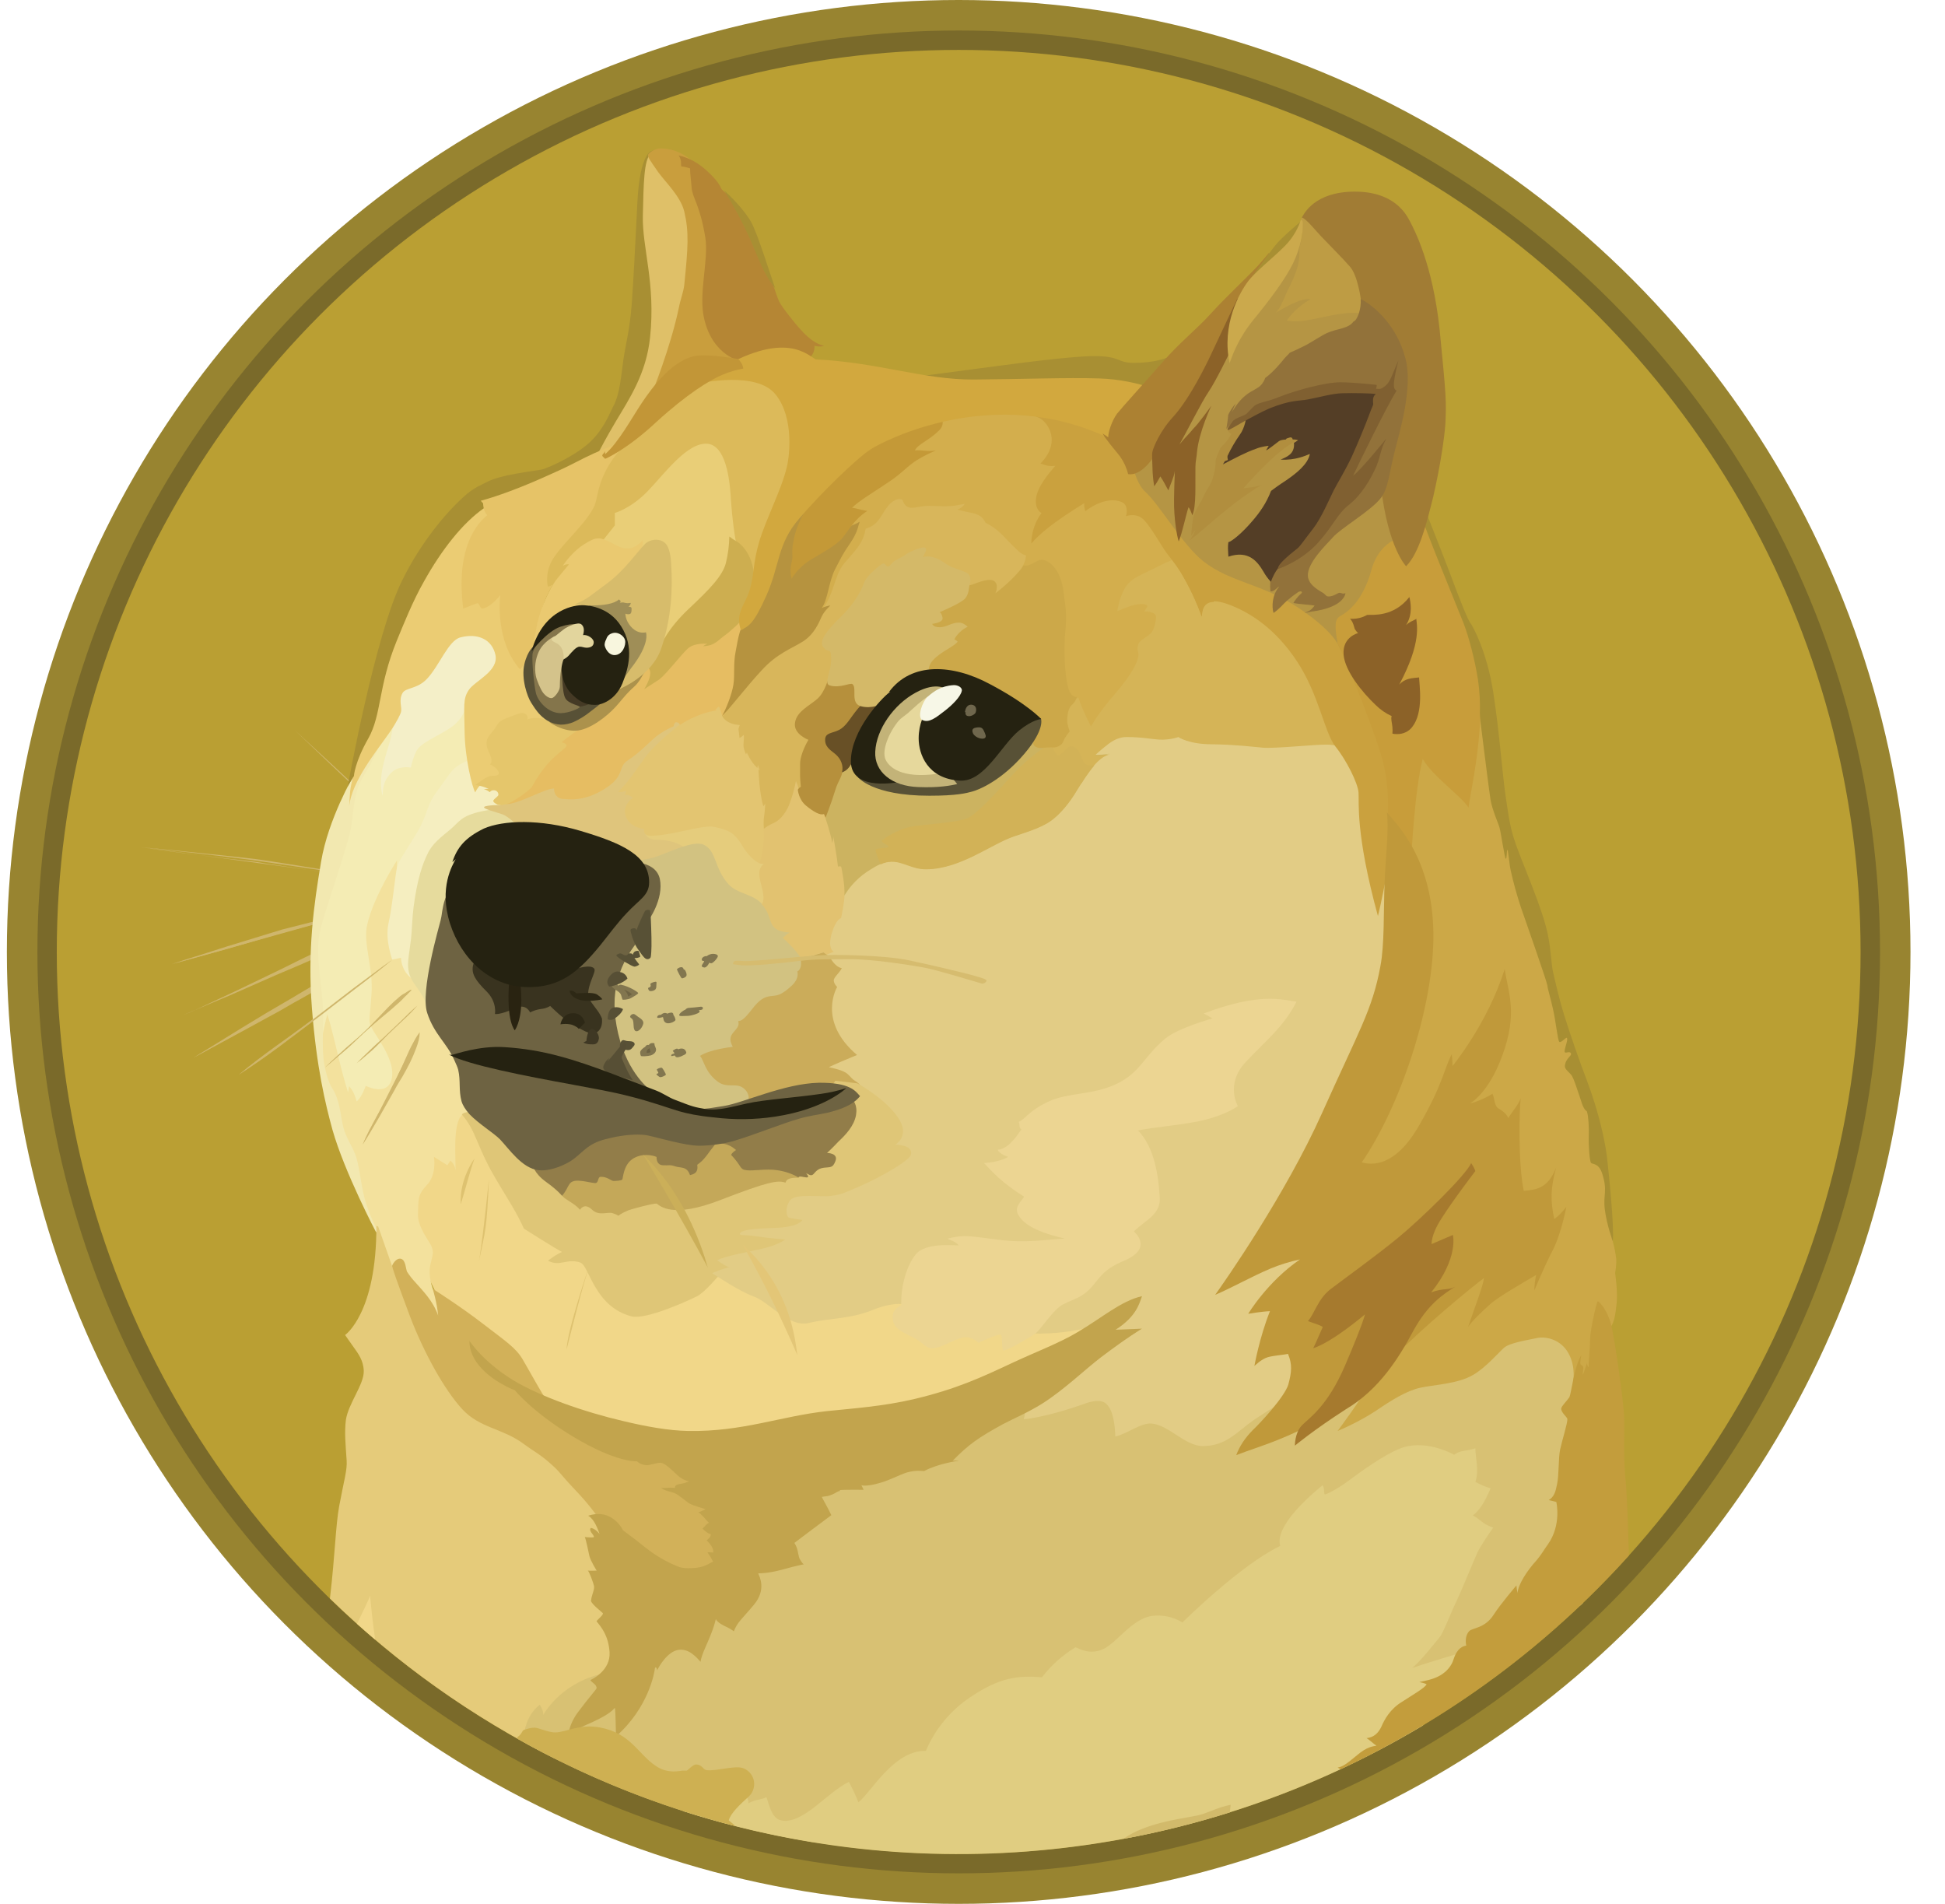 <svg width="47" height="46" viewBox="0 0 47 46" fill="none" xmlns="http://www.w3.org/2000/svg">
<circle cx="23.166" cy="23" r="23" fill="#988430"/>
<circle cx="23.167" cy="23" r="22.263" fill="#7A6A2A"/>
<circle cx="23.166" cy="23" r="21.794" fill="#BA9F33"/>
<path fill-rule="evenodd" clip-rule="evenodd" d="M10.222 20.544C10.092 20.425 9.954 20.305 9.828 20.186C9.701 20.067 9.571 19.948 9.441 19.829L9.054 19.461C8.99 19.398 8.923 19.342 8.86 19.279C8.797 19.223 8.722 19.16 8.659 19.104C8.145 18.616 7.629 18.129 7.122 17.641C7.647 18.121 8.161 18.598 8.685 19.085L8.868 19.268C8.931 19.331 8.998 19.387 9.061 19.45L9.448 19.807C9.578 19.926 9.705 20.045 9.835 20.175C9.966 20.305 10.092 20.424 10.222 20.543L10.222 20.544ZM3.404 20.47C3.404 20.47 5.272 20.663 6.184 20.794C7.029 20.913 9.671 21.318 9.671 21.318L3.404 20.47ZM3.404 20.47C3.929 20.515 4.454 20.57 4.978 20.626C5.246 20.652 5.503 20.682 5.76 20.708L6.154 20.753C6.285 20.771 6.411 20.79 6.541 20.809L8.105 21.058L8.886 21.188C9.143 21.233 9.4 21.281 9.668 21.326C9.411 21.3 9.143 21.263 8.886 21.226L8.105 21.114L6.541 20.883C6.411 20.865 6.285 20.838 6.154 20.82L5.76 20.775C5.503 20.749 5.235 20.711 4.978 20.681C4.453 20.618 3.929 20.551 3.404 20.469L3.404 20.47ZM9.485 21.805C9.485 21.805 7.491 22.311 6.817 22.505C6.154 22.687 4.148 23.298 4.148 23.298L9.485 21.805L9.485 21.805Z" fill="#CFB66C"/>
<path fill-rule="evenodd" clip-rule="evenodd" d="M9.486 21.805C9.043 21.935 8.603 22.062 8.153 22.181L6.821 22.538C6.378 22.669 5.938 22.795 5.496 22.926L4.834 23.108C4.614 23.171 4.391 23.227 4.164 23.29C4.383 23.217 4.607 23.142 4.826 23.078L5.489 22.866C5.932 22.728 6.372 22.598 6.814 22.46C7.264 22.349 7.707 22.23 8.157 22.122C8.585 22.014 9.035 21.906 9.486 21.805V21.805V21.805ZM4.428 24.526C4.648 24.444 7.178 23.264 7.766 22.989C8.061 22.851 8.917 22.547 8.917 22.547L4.428 24.526Z" fill="#CFB66C"/>
<path fill-rule="evenodd" clip-rule="evenodd" d="M4.427 24.526C4.621 24.452 4.803 24.362 4.989 24.277L5.54 24.02L6.646 23.488C7.014 23.313 7.371 23.12 7.751 22.955C7.944 22.874 8.138 22.807 8.331 22.743L8.626 22.65C8.726 22.624 8.819 22.594 8.92 22.568C8.552 22.743 8.165 22.892 7.796 23.063C7.428 23.246 7.052 23.395 6.672 23.558L5.548 24.053C5.171 24.206 4.803 24.37 4.427 24.526V24.526H4.427ZM4.673 25.556C4.673 25.556 6.965 24.213 7.754 23.781C8.167 23.55 9.503 22.888 9.503 22.888L4.673 25.556Z" fill="#CFB66C"/>
<path fill-rule="evenodd" clip-rule="evenodd" d="M4.674 25.557C5.061 25.319 5.455 25.077 5.85 24.831L6.439 24.474C6.639 24.355 6.833 24.243 7.038 24.124C7.239 24.005 7.432 23.886 7.637 23.774C7.734 23.714 7.836 23.662 7.942 23.618L8.255 23.462C8.668 23.261 9.081 23.056 9.516 22.881C9.122 23.13 8.716 23.343 8.311 23.562C8.11 23.674 7.905 23.774 7.704 23.886C7.503 23.997 7.309 24.117 7.105 24.224C6.904 24.343 6.71 24.455 6.505 24.563L5.899 24.894L4.674 25.557V25.557H4.674ZM9.486 23.182C9.486 23.182 8.061 24.276 7.599 24.626C7.138 24.976 5.779 25.959 5.779 25.959L9.486 23.182V23.182Z" fill="#CFB66C"/>
<path fill-rule="evenodd" clip-rule="evenodd" d="M17.666 32.006L16.936 30.625L17.361 28.899L20.386 27.73L19.099 25.088L19.735 22.419L20.93 20.03L24.622 19.449L27.335 16.863L33.193 17.306L34.343 23.569L32.128 31.456L30.867 35.538L25.753 35.732L23.379 34.087L20.599 32.925L17.666 32.006V32.006Z" fill="#E2CC85"/>
<path fill-rule="evenodd" clip-rule="evenodd" d="M26.636 31.962C26.636 31.962 25.928 32.286 24.722 32.211C24.373 31.742 21.928 31.523 21.928 31.523C21.928 31.523 21.623 31.43 21.083 31.653C20.54 31.874 20.026 31.846 19.546 31.965C19.066 32.084 18.589 31.459 18.221 31.329C17.853 31.192 17.365 30.86 17.365 30.86L16.335 30.76L14.266 29.885L10.978 26.61L10.085 28.009L9.81 29.739L10.803 31.79L13.479 34.227L18.697 35.552L21.79 34.641L25.664 33.004L26.636 31.962V31.962Z" fill="#F1D789"/>
<path fill-rule="evenodd" clip-rule="evenodd" d="M8.098 20.387L8.76 18.382L9.549 17.086L12.091 16.874L11.328 19.1L9.203 22.881L10.085 26.257L8.522 27.038L8.042 26.301L7.655 24.612L7.629 22.713L8.098 20.387V20.387Z" fill="#F4ECB4"/>
<path fill-rule="evenodd" clip-rule="evenodd" d="M10.948 31.824L10.461 31.143C10.461 31.143 10.33 30.819 10.405 30.536C10.479 30.25 10.468 30.231 10.431 30.123C10.394 30.015 10.081 29.643 10.1 29.323C10.118 28.999 10.074 28.891 10.312 28.635C10.561 28.385 10.487 27.953 10.487 27.953L10.81 28.154L10.884 28.043C10.884 28.043 11.003 28.136 11.003 28.281C11.029 28.08 10.921 27.15 11.167 26.938C11.412 26.726 11.848 27.931 11.848 27.931L11.58 26.182L10.891 24.388L9.667 22.751L9.593 20.946V20.789C9.593 20.789 9.031 21.653 8.875 22.335C8.763 22.804 9.031 23.373 8.975 24.047C8.931 24.717 8.875 24.665 9.038 24.93C9.202 25.195 9.601 25.741 9.444 26.136C9.307 26.475 8.838 26.236 8.838 26.236C8.838 26.236 8.745 26.512 8.618 26.612C8.573 26.449 8.525 26.344 8.436 26.244C8.428 26.308 8.41 26.393 8.41 26.393C8.41 26.393 8.328 26.136 8.246 25.812C8.134 25.381 8.015 24.811 7.907 24.506C7.863 24.681 7.751 25.213 7.751 25.213L7.814 26.032L8.119 27.156L8.414 27.892L8.7 28.793L8.949 29.398L9.15 29.859L9.325 30.898L10.17 31.791L10.62 31.992L10.948 31.824V31.824L10.948 31.824Z" fill="#F3E19D"/>
<path fill-rule="evenodd" clip-rule="evenodd" d="M8.54 18.75C8.54 18.75 7.934 19.78 7.759 20.819C7.584 21.858 7.428 22.955 7.538 24.369C7.65 25.795 7.862 26.669 8.033 27.295C8.328 28.333 9.09 29.777 9.09 29.777L9.116 29.721C8.988 29.479 8.886 29.223 8.811 28.959C8.711 28.564 8.673 28.095 8.58 27.883C8.498 27.671 8.361 27.488 8.294 27.228C8.23 26.979 8.22 26.584 8.026 26.29C7.944 26.171 7.843 25.858 7.814 25.546C7.776 25.077 7.832 24.552 7.788 24.12C7.706 23.402 7.65 22.915 7.724 22.539C7.799 22.163 8.186 21.095 8.424 20.246C8.58 19.703 8.487 19.245 8.774 18.772C9.06 18.303 9.236 17.89 9.299 17.604C9.372 17.343 8.54 18.75 8.54 18.75V18.75H8.54Z" fill="#F2E8B0"/>
<path fill-rule="evenodd" clip-rule="evenodd" d="M11.417 18.337C11.417 18.337 11.105 18.43 10.956 18.593C10.807 18.75 10.743 18.88 10.543 19.144C10.342 19.409 10.33 19.624 10.166 19.956C10.003 20.279 9.642 20.767 9.597 20.942C9.552 21.117 9.478 21.936 9.385 22.323C9.303 22.71 9.478 23.186 9.478 23.186L9.69 23.141C9.69 23.141 9.69 23.417 9.902 23.603C10.114 23.785 10.152 22.985 10.152 22.985L10.944 20.309L12.139 19.498L12.269 18.843L11.417 18.337V18.337H11.417Z" fill="#F5EEC0"/>
<path fill-rule="evenodd" clip-rule="evenodd" d="M11.998 19.55C11.998 19.55 11.435 19.587 11.16 19.788C11.049 19.87 11.004 19.937 10.885 20.038C10.665 20.22 10.442 20.387 10.334 20.626C10.215 20.864 10.085 21.226 9.995 21.907C9.958 22.193 9.958 22.457 9.932 22.688C9.895 23.001 9.839 23.25 9.869 23.424C9.906 23.781 10.274 23.968 10.31 24.373L11.073 23.986L11.792 21.154L13.318 20.197L12.454 19.23L11.996 19.548V19.548L11.998 19.55Z" fill="#E6DB9D"/>
<path fill-rule="evenodd" clip-rule="evenodd" d="M7.972 38.623C7.976 38.595 7.979 38.567 7.982 38.538C8.093 37.581 8.112 36.856 8.194 36.402C8.313 35.758 8.395 35.519 8.376 35.278C8.35 34.891 8.321 34.608 8.358 34.31C8.414 33.916 8.801 33.447 8.79 33.123C8.782 32.866 8.652 32.699 8.54 32.542C8.428 32.386 8.339 32.256 8.339 32.256C8.339 32.256 9.102 31.731 9.095 29.617C9.11 29.622 9.125 29.628 9.139 29.636L9.515 30.704L9.772 31.016L10.758 32.855L12.027 34.087L13.903 35.348L15.079 36.628L15.198 40.041L13.661 42.036L13.409 42.492C11.41 41.488 9.576 40.183 7.972 38.622L7.972 38.623Z" fill="#E5CB7A"/>
<path fill-rule="evenodd" clip-rule="evenodd" d="M12.668 41.888C12.668 41.888 12.694 41.463 13.044 41.188C13.1 41.281 13.137 41.37 13.126 41.437C13.189 41.326 13.632 40.611 14.633 40.425C15.634 40.243 15.876 39.513 15.876 39.513L18.001 37.582L20.431 35.345L23.386 34.306L24.767 33.968C24.767 33.968 24.793 34.068 24.741 34.291C24.998 34.273 25.567 34.143 26.159 33.934C26.397 33.841 26.621 33.804 26.74 33.927C26.915 34.091 26.941 34.478 26.952 34.708C27.238 34.645 27.57 34.37 27.835 34.396C28.259 34.44 28.635 34.939 29.067 34.939C29.636 34.939 29.893 34.589 30.291 34.314C30.53 34.15 30.872 33.946 31.066 33.808C31.527 33.469 36.41 31.977 36.41 31.977L38.122 32.088L38.397 33.927L38.25 38.733C38.232 38.75 38.214 38.768 38.195 38.786L30.412 42.851L19.622 44.505C17.205 44.11 14.872 43.308 12.724 42.133L12.669 41.887V41.887L12.668 41.888Z" fill="#D8C173"/>
<path fill-rule="evenodd" clip-rule="evenodd" d="M8.627 39.234C8.78 38.913 8.918 38.645 8.942 38.549C8.962 38.742 8.997 39.167 9.067 39.617C8.919 39.491 8.772 39.363 8.627 39.234V39.234Z" fill="#F1D789"/>
<path fill-rule="evenodd" clip-rule="evenodd" d="M16.509 43.757L17.904 43.369L18.023 43.406C18.023 43.406 18.086 43.443 18.086 43.57C18.261 43.469 18.41 43.488 18.518 43.421C18.574 43.54 18.63 43.935 18.875 43.983C19.132 44.039 19.407 43.871 19.687 43.659C19.962 43.44 20.275 43.164 20.513 43.053C20.6 43.213 20.677 43.378 20.744 43.547C21.056 43.298 21.599 42.286 22.373 42.304C22.597 41.776 22.971 41.324 23.448 41.006C24.167 40.518 24.617 40.481 25.179 40.525C25.402 40.236 25.677 39.989 25.99 39.8C26.083 39.837 26.34 39.993 26.66 39.844C26.984 39.696 27.349 39.119 27.829 39.044C28.088 39.009 28.351 39.064 28.573 39.201C28.573 39.201 29.972 37.812 30.937 37.351C30.899 37.239 30.825 36.819 31.956 35.888C32.02 35.944 31.975 36.1 32.02 36.109C32.038 36.109 32.314 35.99 32.663 35.722C33.095 35.398 33.612 35.059 33.925 34.966C34.514 34.791 35.138 35.149 35.138 35.149C35.191 35.111 35.251 35.084 35.313 35.067C35.462 35.041 35.57 35.022 35.652 34.993C35.644 35.187 35.752 35.518 35.652 35.804C35.768 35.87 35.892 35.922 36.02 35.961C35.957 36.098 35.819 36.448 35.588 36.616C35.781 36.709 35.807 36.817 36.083 36.91C35.971 37.066 35.789 37.335 35.707 37.499C35.625 37.674 35.331 38.4 35.201 38.675C35.063 38.95 34.877 39.456 34.788 39.558C34.698 39.66 34.374 40.09 34.125 40.302C34.346 40.22 35.249 39.945 35.633 39.841C35.519 40.008 34.94 40.866 34.384 41.691C29 44.918 22.486 45.672 16.507 43.761L16.509 43.757Z" fill="#E0CD81"/>
<path fill-rule="evenodd" clip-rule="evenodd" d="M12.09 19.45C12.09 19.45 11.766 19.45 11.703 19.494C11.639 19.539 12.027 19.632 12.146 19.677C12.265 19.721 12.521 19.926 12.588 20.09C12.652 20.246 14.914 21.158 14.914 21.158L16.515 21.076L17.067 20.314L16.017 19.394L16.753 17.225L15.778 17.381L13.433 18.779L12.257 19.23L12.09 19.45V19.45Z" fill="#DFC57C"/>
<path fill-rule="evenodd" clip-rule="evenodd" d="M15.604 20.168C15.651 20.244 15.735 20.289 15.825 20.287C16.156 20.287 16.461 20.369 16.588 20.536C16.8 20.804 17.388 21.66 17.388 21.66L18.795 22.166L18.885 20.51L17.348 19.442L15.599 20.086V20.168H15.603L15.604 20.168Z" fill="#E5CC7C"/>
<path fill-rule="evenodd" clip-rule="evenodd" d="M15.328 20.782C15.328 20.782 15.585 20.801 15.908 20.681C16.232 20.562 16.764 20.306 16.995 20.406C17.319 20.544 17.252 20.976 17.602 21.363C17.814 21.601 18.201 21.594 18.421 21.851C18.64 22.108 19.395 21.988 19.395 21.988L19.682 23.534L18.532 25.008L18.156 26.839H16.601L15.181 26.275L14.481 24.582L14.831 22.871L15.328 20.782V20.782Z" fill="#D2C281"/>
<path fill-rule="evenodd" clip-rule="evenodd" d="M18.336 20.856C18.375 20.868 18.415 20.875 18.455 20.875C18.41 20.912 18.317 20.994 18.355 21.206C18.392 21.418 18.511 21.686 18.41 21.85C18.491 21.938 18.55 22.042 18.585 22.155C18.649 22.338 18.667 22.505 19.08 22.531C19.021 22.568 18.966 22.612 18.917 22.662C18.917 22.662 19.203 22.911 19.348 23.141C19.497 23.135 19.892 23.012 19.892 23.012L19.974 23.068L20.148 22.995C20.148 22.995 19.985 22.931 20.104 22.533C20.215 22.183 20.316 22.202 20.325 22.176C20.333 22.15 20.407 21.782 20.407 21.633C20.462 21.439 20.507 20.851 20.507 20.851L20.388 19.552L19.718 19.147L19.174 18.621L18.66 19.588L18.321 19.926L18.295 20.763L18.336 20.856V20.856Z" fill="#E2C270"/>
<path fill-rule="evenodd" clip-rule="evenodd" d="M19.947 19.77C19.947 19.77 20.066 20.108 20.111 20.369C20.127 20.318 20.136 20.266 20.137 20.213C20.137 20.213 20.23 20.726 20.248 20.939C20.286 20.931 20.322 20.92 20.331 20.957C20.339 20.994 20.424 21.407 20.404 21.638C20.559 21.382 20.773 21.168 21.029 21.013C21.178 20.92 21.353 20.819 21.536 20.812C21.822 20.804 22.03 20.994 22.373 20.994C23.199 20.994 23.947 20.387 24.498 20.201C24.904 20.064 25.253 19.963 25.499 19.74C25.618 19.64 25.83 19.416 26.024 19.085C26.28 18.643 26.548 18.259 26.817 18.21C26.695 18.233 26.572 18.241 26.449 18.236C26.449 18.236 26.53 18.154 26.669 18.043C26.808 17.931 26.975 17.794 27.213 17.794C27.637 17.794 27.849 17.857 28.087 17.857C28.325 17.849 28.463 17.794 28.463 17.794C28.463 17.794 28.712 17.968 29.274 17.968C29.836 17.976 30.212 18.024 30.506 18.05C30.801 18.077 31.787 17.968 32.069 17.977C32.254 17.984 32.435 18.028 32.602 18.107L31.69 15.457L28.414 12.595L26.464 13.975L23.464 16.975L20.561 18.05L19.955 18.732V19.77H19.947Z" fill="#CCB360"/>
<path fill-rule="evenodd" clip-rule="evenodd" d="M26.46 18.251C26.46 18.251 26.542 18.169 26.68 18.058C26.817 17.946 26.985 17.808 27.223 17.808C27.647 17.808 27.86 17.872 28.098 17.872C28.336 17.864 28.474 17.808 28.474 17.808C28.474 17.808 28.723 17.983 29.285 17.983C29.847 17.99 30.223 18.039 30.517 18.065C30.811 18.091 31.797 17.983 32.08 17.991C32.264 17.998 32.445 18.042 32.612 18.121L32.199 16.927L31.719 16.015L30.349 14.515C30.349 14.515 28.706 13.547 28.693 13.54C28.686 13.533 28.124 13.384 28.124 13.384L26.635 14.284L25.284 17.779L25.258 18.515L26.133 18.928C26.352 18.56 26.594 18.266 26.821 18.229C26.616 18.251 26.46 18.251 26.46 18.251V18.251L26.46 18.251Z" fill="#D5B457"/>
<path fill-rule="evenodd" clip-rule="evenodd" d="M26.442 18.501C26.311 18.508 26.204 18.482 26.174 18.389C26.062 18.076 25.973 18.032 25.879 18.032C25.786 18.032 25.66 18.233 25.585 18.251C25.51 18.27 25.421 18.02 25.421 18.02L25.339 17.983C25.339 17.983 24.859 18.296 24.521 18.664C24.182 19.033 23.627 19.658 23.378 19.769C23.129 19.881 22.273 19.918 21.98 19.982C21.687 20.045 21.362 20.257 21.317 20.305C21.273 20.354 21.448 20.406 21.474 20.454C21.5 20.499 21.187 20.48 21.161 20.528C21.143 20.565 21.235 20.777 21.28 20.885C21.36 20.845 21.448 20.824 21.537 20.822C21.823 20.814 22.032 21.004 22.374 21.004C23.201 21.004 23.949 20.398 24.499 20.211C24.905 20.074 25.255 19.973 25.5 19.75C25.619 19.649 25.832 19.426 26.025 19.095C26.167 18.868 26.305 18.656 26.442 18.499V18.499L26.442 18.501Z" fill="#D2B257"/>
<path fill-rule="evenodd" clip-rule="evenodd" d="M14.592 36.919C14.592 36.919 14.519 36.644 13.837 35.933C13.643 35.732 13.524 35.565 13.394 35.446C13.07 35.14 12.88 35.058 12.649 34.883C12.143 34.508 11.593 34.508 11.168 34.046C10.744 33.585 10.25 32.703 9.906 31.802C9.568 30.901 9.475 30.615 9.475 30.589C9.475 30.563 9.568 30.388 9.687 30.414C9.806 30.44 9.806 30.67 9.836 30.726C9.895 30.818 9.962 30.904 10.037 30.983C10.212 31.184 10.461 31.424 10.587 31.783C10.561 31.478 10.457 31.14 10.457 31.14C10.457 31.14 11.112 31.553 11.67 31.984C12.232 32.416 12.463 32.565 12.627 32.84C12.791 33.115 13.178 33.841 13.363 34.053C13.548 34.266 16.086 35.066 16.086 35.066L17.294 35.966L17.893 37.28L17.424 38.016L16.523 38.209L15.061 37.554L14.592 36.919V36.919V36.919Z" fill="#D2B159"/>
<path fill-rule="evenodd" clip-rule="evenodd" d="M11.343 32.394C11.343 32.394 11.648 32.881 12.392 33.343C13.062 33.748 14.123 34.117 15.068 34.337C15.612 34.467 16.155 34.567 16.642 34.575C17.956 34.593 18.86 34.218 19.981 34.095C20.588 34.031 21.332 33.983 22.106 33.8C23.1 33.562 23.688 33.294 24.488 32.917C25.068 32.649 25.601 32.448 26.032 32.191C26.639 31.834 27.082 31.436 27.596 31.317C27.532 31.492 27.465 31.804 26.959 32.128C27.227 32.121 27.596 32.102 27.596 32.102C27.596 32.102 27.238 32.314 26.609 32.791C26.222 33.085 25.709 33.583 25.184 33.914C24.845 34.127 24.477 34.282 24.235 34.41C23.646 34.733 23.409 34.897 23.022 35.293C23.159 35.285 23.171 35.293 23.171 35.293C23.171 35.293 22.683 35.356 22.333 35.542C22.26 35.542 22.132 35.516 21.909 35.579C21.734 35.635 21.503 35.762 21.265 35.829C20.926 35.929 20.815 35.885 20.815 35.885L20.87 35.996C20.87 35.996 20.429 35.989 20.282 36.004C20.308 36.011 20.3 36.022 20.3 36.022C20.274 36.026 20.25 36.035 20.227 36.048C20.156 36.094 20.078 36.128 19.996 36.148C19.951 36.156 19.914 36.156 19.858 36.167C19.877 36.212 20.022 36.462 20.089 36.609C20.034 36.646 19.196 37.279 19.196 37.279C19.222 37.32 19.243 37.363 19.259 37.409C19.285 37.491 19.297 37.61 19.323 37.666C19.386 37.777 19.423 37.796 19.423 37.796C19.423 37.796 19.323 37.815 19.147 37.859C18.999 37.897 18.816 37.959 18.558 37.997C18.48 38.007 18.4 38.013 18.32 38.016C18.358 38.097 18.521 38.41 18.22 38.771C17.918 39.132 17.825 39.184 17.732 39.415C17.685 39.38 17.636 39.348 17.583 39.322C17.483 39.277 17.345 39.21 17.297 39.121C17.269 39.24 17.231 39.357 17.185 39.471C17.092 39.72 16.954 39.966 16.928 40.152C16.828 40.04 16.642 39.82 16.385 39.865C16.128 39.91 15.924 40.26 15.879 40.36C15.879 40.297 15.834 40.248 15.823 40.323C15.816 40.405 15.674 41.261 14.885 41.953C14.878 41.778 14.878 41.391 14.859 41.264C14.786 41.338 14.696 41.447 14.16 41.678C13.635 41.908 13.718 42.139 13.718 42.139C13.718 42.139 13.673 41.771 13.956 41.383C14.243 40.996 14.418 40.814 14.418 40.784C14.413 40.754 14.4 40.726 14.38 40.702C14.343 40.665 14.269 40.62 14.269 40.591C14.313 40.572 14.756 40.36 14.73 39.921C14.704 39.526 14.537 39.322 14.418 39.177C14.399 39.158 14.593 39.02 14.567 38.976C14.548 38.95 14.31 38.775 14.28 38.681C14.287 38.626 14.3 38.571 14.317 38.518C14.343 38.436 14.362 38.38 14.355 38.324C14.336 38.231 14.236 37.974 14.206 37.948C14.232 37.956 14.418 37.948 14.418 37.948C14.418 37.948 14.269 37.71 14.243 37.598C14.217 37.487 14.161 37.193 14.131 37.137C14.194 37.144 14.351 37.155 14.351 37.137C14.358 37.081 14.213 36.988 14.277 36.916C14.322 36.923 14.408 36.961 14.489 37.065C14.444 36.946 14.37 36.715 14.214 36.622C14.287 36.596 14.537 36.529 14.757 36.659C14.977 36.789 15.052 36.972 15.052 36.972C15.052 36.972 15.182 37.072 15.383 37.221C15.614 37.404 15.907 37.663 16.377 37.846C16.477 37.902 16.734 37.902 16.92 37.865C17.001 37.846 17.079 37.814 17.151 37.772C17.177 37.757 17.204 37.744 17.233 37.735C17.192 37.654 17.146 37.577 17.095 37.504C17.158 37.504 17.233 37.512 17.233 37.512C17.233 37.512 17.277 37.411 17.076 37.217C17.121 37.172 17.177 37.144 17.177 37.068C17.113 37.061 17.002 36.968 16.976 36.931C17.013 36.905 17.069 36.819 17.132 36.793C17.076 36.748 16.939 36.562 16.875 36.544C16.936 36.521 16.994 36.494 17.05 36.462C17.05 36.462 16.738 36.38 16.637 36.313C16.537 36.239 16.388 36.112 16.299 36.075C16.205 36.037 16.042 36.019 15.975 35.944C16.038 35.963 16.138 35.944 16.213 35.944C16.269 35.944 16.295 35.952 16.313 35.952C16.306 35.926 16.306 35.87 16.451 35.851C16.521 35.841 16.589 35.819 16.652 35.788C16.652 35.788 16.514 35.781 16.358 35.632C16.201 35.483 16.071 35.364 15.982 35.345C15.889 35.327 15.714 35.409 15.606 35.401C15.457 35.383 15.394 35.308 15.394 35.308C15.394 35.308 14.899 35.353 13.801 34.683C12.852 34.102 12.439 33.589 12.439 33.589C12.35 33.556 12.264 33.517 12.182 33.469C11.825 33.283 11.33 32.896 11.345 32.39V32.39L11.343 32.394Z" fill="#C2A44D"/>
<path fill-rule="evenodd" clip-rule="evenodd" d="M25.035 10.056C25.121 10.084 25.197 10.136 25.256 10.205C25.43 10.406 25.542 10.785 25.144 11.191C25.3 11.247 25.365 11.265 25.501 11.247C25.363 11.411 25.051 11.761 25.032 12.066C25.014 12.315 25.17 12.39 25.17 12.39C25.17 12.39 24.932 12.665 24.921 13.126C25.033 12.999 25.156 12.882 25.289 12.776C25.564 12.556 25.944 12.307 26.201 12.151C26.197 12.216 26.206 12.282 26.227 12.344C26.227 12.344 26.706 11.95 27.11 12.125C27.292 12.207 27.21 12.463 27.21 12.463C27.21 12.463 27.46 12.37 27.635 12.545C27.809 12.72 28.057 13.171 28.184 13.346C28.239 13.428 28.385 13.584 28.533 13.826C28.736 14.165 28.906 14.523 29.04 14.894C29.047 14.701 29.095 14.399 29.646 14.589C30.197 14.783 30.822 15.188 31.347 15.988C31.872 16.787 32.002 17.689 32.266 18.032C32.534 18.363 32.809 18.914 32.828 19.145C32.847 19.376 32.746 20.12 33.297 22.133C33.453 21.508 33.691 20.12 33.691 20.12L33.822 18.895L33.971 15.107L30.014 11.82L26.922 9.576L24.908 9.769L25.035 10.056V10.056L25.035 10.056Z" fill="#CAA13E"/>
<path fill-rule="evenodd" clip-rule="evenodd" d="M32.385 15.694C32.385 15.694 32.33 15.326 31.399 14.701C30.469 14.083 29.743 14.083 29.073 13.558C28.559 13.145 28.024 12.196 27.675 11.883C27.336 11.574 27.28 10.681 27.28 10.681L28.423 9.724L30.122 7.268L31.558 5.687L32.247 6.643L33.204 7.767L33.736 10.023L33.929 13.324L32.384 15.694L32.385 15.694Z" fill="#B59544"/>
<path fill-rule="evenodd" clip-rule="evenodd" d="M33.535 19.651C33.563 19.151 33.502 18.649 33.353 18.17C33.107 17.407 32.571 16.052 32.322 15.545C32.222 14.983 32.296 14.938 32.404 14.875C32.512 14.812 32.918 14.581 33.14 13.77C33.363 12.959 34.052 12.932 34.052 12.932L34.476 12.62L35.12 14.231L35.682 15.687L35.857 16.799L35.987 17.748L35.682 19.754L34.175 21.116L33.535 19.651V19.651H33.535Z" fill="#C89D3A"/>
<path fill-rule="evenodd" clip-rule="evenodd" d="M12.504 42.011V41.969C12.535 41.95 12.563 41.925 12.586 41.896C12.612 41.858 12.63 41.814 12.649 41.803C12.686 41.784 12.861 41.729 12.954 41.747C13.047 41.764 13.293 41.866 13.423 41.858C13.691 41.851 14.004 41.646 14.499 41.739C15.243 41.877 15.418 42.383 15.85 42.67C16.144 42.871 16.449 42.781 16.494 42.781H16.594C16.613 42.781 16.75 42.625 16.825 42.633C16.974 42.64 16.988 42.763 17.081 42.77C17.301 42.796 17.725 42.659 17.938 42.715C18.065 42.755 18.165 42.855 18.206 42.982C18.25 43.12 18.213 43.295 18.105 43.395C17.874 43.607 17.655 43.809 17.61 43.984C17.667 44.028 17.721 44.074 17.773 44.123C15.932 43.653 14.16 42.944 12.504 42.013V42.011Z" fill="#CEB052"/>
<path fill-rule="evenodd" clip-rule="evenodd" d="M32.322 34.575C32.322 34.575 32.902 33.801 33.103 33.417C33.304 33.022 32.467 28.017 32.467 28.017L34.149 22.506L34.104 20.712C34.104 20.712 34.186 19.055 34.38 18.337C34.611 18.75 35.329 19.249 35.485 19.513C35.559 19.007 35.809 17.939 35.772 16.8C35.91 17.012 36.241 19.145 36.241 19.145L36.572 20.581L37.004 22.107L37.484 23.719L37.77 24.831L37.934 25.099L38.072 25.568L38.202 26.075L38.578 27.262L38.799 28.237L38.974 30.005C39.012 30.14 39.039 30.278 39.056 30.418C39.063 30.611 39.03 30.723 39.03 30.757C39.03 30.79 39.093 31.181 39.067 31.475C39.03 31.769 39.03 32 38.799 32.211C38.568 32.422 38.423 33.685 38.423 33.685L38.01 33.409C38.01 33.409 38.092 33.033 37.898 32.691C37.705 32.349 37.329 32.278 37.117 32.334C36.905 32.379 36.48 32.445 36.343 32.564C36.212 32.683 35.892 33.052 35.598 33.219C35.23 33.44 34.631 33.458 34.311 33.532C33.987 33.606 33.63 33.826 33.254 34.083C32.959 34.274 32.647 34.438 32.323 34.574V34.574L32.322 34.575Z" fill="#CCA847"/>
<path fill-rule="evenodd" clip-rule="evenodd" d="M32.322 42.706C32.322 42.706 32.346 42.722 32.394 42.748C35.038 41.51 37.407 39.754 39.361 37.584C39.34 36.831 39.312 36.059 39.282 35.773C39.219 35.166 39.263 34.548 39.245 34.191C39.226 33.834 39.025 32.379 38.932 32.003C38.831 31.627 38.638 31.441 38.608 31.441C38.582 31.448 38.426 32.148 38.426 32.324C38.426 32.5 38.388 32.923 38.388 33.031C38.362 33.024 38.351 32.958 38.351 32.931C38.314 33.024 38.269 33.187 38.251 33.206C38.232 33.225 38.277 33.05 38.251 33.013C38.225 32.975 38.177 32.994 38.188 32.901C38.192 32.846 38.201 32.791 38.214 32.737C38.214 32.737 38.102 32.901 38.02 33.318C37.938 33.731 37.938 33.742 37.908 33.779C37.883 33.824 37.734 33.973 37.726 34.029C37.719 34.129 37.864 34.23 37.875 34.285C37.882 34.379 37.745 34.81 37.7 35.021C37.655 35.233 37.674 35.646 37.626 35.859C37.589 36.052 37.553 36.164 37.425 36.245C37.518 36.264 37.608 36.29 37.608 36.29C37.608 36.29 37.738 36.841 37.407 37.31C37.288 37.474 37.258 37.548 37.132 37.697C36.882 37.972 36.688 38.286 36.67 38.49C36.657 38.43 36.648 38.369 36.644 38.307C36.644 38.307 36.257 38.758 36.093 39.015C35.881 39.346 35.587 39.327 35.504 39.409C35.422 39.491 35.404 39.64 35.431 39.759C35.357 39.777 35.219 39.804 35.125 40.09C35.081 40.239 34.969 40.385 34.794 40.485C34.619 40.585 34.407 40.615 34.299 40.641C34.392 40.667 34.429 40.667 34.474 40.697C34.418 40.79 34.161 40.935 33.875 41.121C33.588 41.296 33.451 41.553 33.38 41.72C33.306 41.876 33.198 41.977 33.023 41.996C33.096 42.04 33.205 42.144 33.261 42.178C33.179 42.197 33.04 42.197 32.792 42.409C32.532 42.625 32.442 42.688 32.323 42.707V42.707L32.322 42.706Z" fill="#C39D3C"/>
<path fill-rule="evenodd" clip-rule="evenodd" d="M27.143 44.431C27.286 44.331 27.44 44.249 27.603 44.187C28.183 43.957 28.797 43.912 29.039 43.838C29.27 43.764 29.452 43.663 29.739 43.607C29.731 43.672 29.725 43.733 29.718 43.791C28.873 44.057 28.013 44.271 27.142 44.431H27.143Z" fill="#D2BA6B"/>
<path fill-rule="evenodd" clip-rule="evenodd" d="M37.849 29.163C37.849 29.163 37.73 29.807 37.518 30.213C37.306 30.619 37.077 31.18 37.077 31.18C37.078 31.054 37.093 30.928 37.121 30.804C36.853 30.961 36.202 31.337 36.017 31.504C35.842 31.66 35.548 31.936 35.474 32.066C35.649 31.553 35.831 31.091 35.861 30.879C35.593 31.073 34.342 32.103 33.691 32.784L31.663 34.426C31.429 34.552 31.188 34.665 30.941 34.764C30.591 34.912 30.178 35.039 29.873 35.158C29.955 34.939 30.085 34.745 30.267 34.559C30.461 34.377 31.041 33.748 31.131 33.455C31.213 33.15 31.231 32.967 31.123 32.711C31.023 32.737 30.792 32.748 30.636 32.792C30.48 32.837 30.312 33.005 30.312 33.005C30.312 33.005 30.431 32.323 30.688 31.68C30.494 31.687 30.163 31.743 30.163 31.743C30.163 31.743 30.625 30.969 31.414 30.429C31.172 30.481 30.936 30.554 30.707 30.648C30.246 30.842 29.74 31.129 29.364 31.285C29.576 30.991 31.064 28.866 31.95 26.886C32.834 24.91 33.163 24.404 33.357 23.343C33.457 22.818 33.431 22.043 33.457 21.348C33.483 20.66 33.569 20.042 33.513 19.629C33.744 19.915 34.608 20.723 34.637 22.528C34.663 24.333 33.811 26.771 32.907 28.084C33.127 28.148 33.7 28.222 34.287 27.201C34.875 26.18 34.868 25.895 35.08 25.471C35.106 25.683 35.099 25.757 35.099 25.757C35.099 25.757 35.955 24.719 36.36 23.412C36.442 23.974 36.684 24.47 36.304 25.5C35.966 26.431 35.523 26.658 35.523 26.658C35.523 26.658 35.743 26.621 36.066 26.427C36.122 26.565 36.111 26.721 36.204 26.777C36.297 26.832 36.424 26.926 36.442 27.015C36.543 26.866 36.699 26.676 36.748 26.535C36.71 26.829 36.684 28.117 36.821 28.772C37.108 28.746 37.402 28.727 37.603 28.21C37.465 28.716 37.465 29.021 37.558 29.453C37.711 29.349 37.848 29.163 37.848 29.163V29.163L37.849 29.163Z" fill="#C0993A"/>
<path fill-rule="evenodd" clip-rule="evenodd" d="M28.18 8.649C28.18 8.649 27.893 8.768 27.405 8.768C26.981 8.768 27.1 8.604 26.438 8.604C25.418 8.604 21.857 9.193 21.231 9.185C20.825 9.178 22.601 9.36 22.601 9.36L27.138 9.423L28.049 9.35L28.388 8.66L28.18 8.649Z" fill="#A88F33"/>
<path fill-rule="evenodd" clip-rule="evenodd" d="M16.415 17.518C16.415 17.518 15.835 17.961 15.589 18.299C15.344 18.638 15.213 18.861 14.934 19.137C15 19.139 15.065 19.131 15.128 19.111C15.128 19.111 15.128 19.184 15.083 19.204C15.161 19.195 15.239 19.222 15.295 19.277C15.213 19.322 14.99 19.546 15.165 19.81C15.295 20.011 15.57 20.029 15.57 20.029C15.57 20.029 15.507 20.212 15.771 20.193C16.341 20.167 16.977 19.918 17.271 19.981C17.566 20.054 17.733 20.081 17.941 20.442C18.162 20.8 18.354 20.856 18.354 20.856C18.354 20.856 18.485 20.524 18.455 20.029C18.562 19.763 18.621 19.479 18.63 19.192L18.436 17.767L17.591 16.698L16.497 17.305L16.415 17.517V17.518Z" fill="#E3C571"/>
<path fill-rule="evenodd" clip-rule="evenodd" d="M17.454 17.306C17.454 17.306 17.536 17.499 17.878 17.518C17.841 17.6 17.841 17.611 17.852 17.674C17.859 17.737 17.87 17.83 17.87 17.83C17.908 17.812 17.942 17.787 17.971 17.757C17.99 17.839 17.952 17.969 17.971 18.062C17.983 18.119 18.001 18.174 18.027 18.226C18.032 18.213 18.038 18.2 18.045 18.189C18.053 18.17 18.119 18.389 18.302 18.556C18.302 18.531 18.308 18.506 18.321 18.483C18.323 18.529 18.339 18.575 18.365 18.613C18.352 18.607 18.339 18.598 18.328 18.587C18.328 18.587 18.347 19.176 18.447 19.48C18.464 19.461 18.479 19.439 18.492 19.417C18.492 19.399 18.485 19.581 18.466 19.712C18.44 19.842 18.459 20.024 18.459 20.024C18.526 19.971 18.599 19.927 18.678 19.894C18.79 19.849 18.972 19.711 19.084 19.406C19.148 19.233 19.198 19.055 19.233 18.874C19.268 18.943 19.293 19.018 19.306 19.095C19.314 19.188 19.489 19.139 19.489 19.139L19.526 18.734L19.747 17.814L19.948 17.245L20.915 15.738L22.663 14.392L24.189 14.741L25.477 12.992L23.259 11.66L21.16 11.879L19.255 14.518L17.729 16.911L17.454 17.305V17.305L17.454 17.306Z" fill="#D8B65B"/>
<path fill-rule="evenodd" clip-rule="evenodd" d="M28.448 13.488C28.448 13.488 28.317 13.514 27.942 13.708C27.566 13.903 27.305 13.965 27.16 14.252C27.015 14.538 27.004 14.765 27.004 14.765C27.004 14.765 27.26 14.654 27.409 14.616C27.566 14.579 27.741 14.59 27.722 14.654C27.704 14.697 27.679 14.737 27.648 14.773C27.648 14.773 27.943 14.765 27.935 14.911C27.927 15.056 27.879 15.216 27.823 15.286C27.767 15.36 27.537 15.469 27.511 15.555C27.448 15.729 27.537 15.737 27.503 15.878C27.477 16.016 27.355 16.284 26.953 16.753C26.539 17.222 26.364 17.553 26.364 17.553C26.364 17.553 26.163 17.177 26.058 16.853C25.985 16.89 25.59 17.11 25.59 17.11L24.674 13.921L24.692 13.708C24.692 13.708 24.774 13.608 24.793 13.422C24.655 13.377 24.637 13.34 24.454 13.165C24.272 12.991 24.123 12.778 23.818 12.633C23.773 12.551 23.718 12.44 23.494 12.395C23.271 12.35 23.137 12.313 23.137 12.313C23.137 12.313 23.256 12.268 23.312 12.175C23.174 12.194 23.063 12.238 22.761 12.231C22.456 12.223 22.422 12.212 22.255 12.238C22.088 12.264 21.887 12.339 21.812 12.082C21.73 12.019 21.555 12.075 21.407 12.294C21.258 12.513 21.206 12.688 20.919 12.774C20.899 12.9 20.855 13.022 20.789 13.131C20.707 13.269 20.577 13.407 20.402 13.611C20.126 13.935 20.171 14.467 19.732 14.873C19.289 15.279 19.805 13.749 19.805 13.749L20.512 12.056L22.526 10.088L25.652 9.875L25.957 11.495L27.483 12.02L28.447 13.489V13.489L28.448 13.488Z" fill="#D3AE4D"/>
<path fill-rule="evenodd" clip-rule="evenodd" d="M28.943 13.845L27.629 11.95L26.71 11.243C26.71 11.243 26.055 10.038 26.01 10C25.973 9.974 25.355 9.907 24.96 9.881L25.034 10.064C25.12 10.092 25.197 10.143 25.255 10.213C25.43 10.414 25.541 10.793 25.143 11.199C25.299 11.255 25.364 11.272 25.5 11.255C25.363 11.418 25.05 11.768 25.032 12.073C25.013 12.323 25.169 12.397 25.169 12.397C25.169 12.397 24.931 12.672 24.92 13.133C25.032 13.006 25.155 12.889 25.288 12.783C25.563 12.562 25.943 12.314 26.2 12.158C26.196 12.223 26.205 12.289 26.226 12.351C26.226 12.351 26.706 11.957 27.109 12.132C27.291 12.214 27.209 12.471 27.209 12.471C27.209 12.471 27.459 12.378 27.634 12.553C27.809 12.727 28.058 13.178 28.185 13.353C28.24 13.435 28.386 13.591 28.534 13.833C28.737 14.171 28.907 14.529 29.041 14.901C29.048 14.752 29.078 14.544 29.335 14.544L28.944 13.844L28.943 13.845Z" fill="#CAA13E"/>
<path fill-rule="evenodd" clip-rule="evenodd" d="M9.247 19.226C9.247 19.226 9.154 18.995 9.247 18.545C9.34 18.095 9.486 17.883 9.534 17.22C9.582 16.558 10.014 15.732 10.014 15.732L11.209 15.188L12.053 15.419L12.303 16.551L11.235 17.139C11.235 17.139 11.179 17.389 10.877 17.59C10.576 17.791 10.159 17.947 10.059 18.152C9.999 18.277 9.955 18.41 9.928 18.546C9.928 18.546 9.623 18.483 9.441 18.684C9.247 18.889 9.255 19.071 9.247 19.227V19.226Z" fill="#F4EFC8"/>
<path fill-rule="evenodd" clip-rule="evenodd" d="M11.659 18.925C11.659 18.925 11.559 18.988 11.484 19.145C11.411 19.027 11.235 18.319 11.227 17.683C11.22 17.047 11.182 16.889 11.329 16.669C11.476 16.45 12.054 16.219 11.972 15.824C11.89 15.448 11.547 15.292 11.127 15.4C10.832 15.473 10.613 16.099 10.308 16.412C10.077 16.65 9.802 16.613 9.728 16.743C9.627 16.918 9.72 17.093 9.69 17.205C9.683 17.242 9.59 17.443 9.422 17.685C9.084 18.172 8.511 18.861 8.436 19.479C8.462 19.129 8.444 19.122 8.537 18.734L8.481 18.641L8.849 17.436L9.087 16.442L9.619 14.778L10.557 13.078L11.469 12.058L12.418 12.121L12.529 13.546L13.073 16.222L14.215 17.629L12.384 18.861L11.659 18.925V18.925H11.659Z" fill="#EBCC73"/>
<path fill-rule="evenodd" clip-rule="evenodd" d="M12.229 19.43C12.229 19.43 12.072 19.468 12.017 19.438C11.961 19.408 11.905 19.375 11.924 19.337C11.942 19.3 12.043 19.237 12.043 19.207C12.047 19.151 12.006 19.101 11.95 19.095C11.864 19.084 11.838 19.14 11.838 19.14C11.838 19.14 11.756 19.077 11.689 19.067C11.729 19.062 11.768 19.059 11.808 19.059C11.705 19.012 11.596 18.981 11.484 18.966C11.577 18.91 11.76 18.746 11.879 18.746C11.998 18.746 12.072 18.728 12.054 18.665C12.035 18.601 11.942 18.508 11.842 18.471C11.879 18.426 11.905 18.359 11.816 18.177C11.723 17.994 11.76 17.872 11.79 17.827C11.816 17.771 11.909 17.671 11.954 17.608C11.998 17.544 12.035 17.459 12.11 17.414C12.147 17.388 12.266 17.34 12.385 17.295C12.515 17.25 12.623 17.194 12.698 17.25C12.78 17.306 12.742 17.381 12.742 17.381C12.742 17.381 12.999 17.287 13.23 17.407C13.461 17.518 14.023 17.589 14.023 17.589L14.224 17.995L12.892 19.137L12.341 19.413L12.229 19.431V19.431L12.229 19.43Z" fill="#E5C66B"/>
<path fill-rule="evenodd" clip-rule="evenodd" d="M14.078 17.562C14.078 17.562 13.665 17.838 13.572 17.938C13.627 17.946 13.72 17.983 13.683 18.039C13.638 18.095 13.37 18.288 13.222 18.471C13.065 18.653 12.916 18.884 12.864 18.995C12.809 19.096 12.384 19.39 12.239 19.427C12.544 19.427 13.159 19.051 13.389 19.051C13.382 19.163 13.452 19.289 13.583 19.3C13.713 19.311 14.089 19.382 14.595 19.07C15.101 18.765 14.934 18.538 15.146 18.389C15.552 18.121 15.715 17.882 15.938 17.734C16.162 17.585 16.277 17.551 16.277 17.551C16.277 17.551 16.285 17.44 16.351 17.451C16.388 17.455 16.419 17.48 16.433 17.514C16.433 17.514 16.82 17.239 17.316 17.164C17.304 17.159 17.295 17.15 17.29 17.138C17.29 17.138 17.327 17.12 17.335 17.101C17.335 17.101 17.361 17.064 17.379 17.082C17.398 17.101 17.424 17.239 17.461 17.295C17.543 17.257 17.699 16.907 17.699 16.907L18.076 15.832V14.849L17.781 14.905L15.573 15.843L14.233 17.231L14.077 17.562H14.078Z" fill="#E6BD62"/>
<path fill-rule="evenodd" clip-rule="evenodd" d="M20.434 12.743C20.554 12.714 20.668 12.668 20.774 12.605C20.73 12.724 20.73 12.855 20.536 13.137C20.342 13.42 20.335 13.461 20.179 13.755C20.023 14.06 20.004 14.499 19.855 14.693C19.922 14.66 19.993 14.639 20.067 14.63C20.067 14.63 19.918 14.76 19.855 14.898C19.792 15.035 19.68 15.322 19.405 15.497C19.13 15.672 18.779 15.784 18.404 16.197C18.027 16.602 17.641 17.116 17.447 17.301C17.547 17.126 17.685 16.776 17.722 16.545C17.76 16.315 17.715 16.039 17.778 15.734C17.841 15.429 17.841 15.209 18.146 14.677C18.451 14.145 18.972 12.295 18.972 12.295L20.096 11.938L20.435 12.742V12.742L20.434 12.743Z" fill="#B6933F"/>
<path fill-rule="evenodd" clip-rule="evenodd" d="M19.623 12.062C19.623 12.062 19.285 12.55 19.192 12.982C19.099 13.413 19.184 13.376 19.128 13.588C19.095 13.718 19.095 13.853 19.128 13.983C19.246 13.794 19.406 13.636 19.597 13.521C19.917 13.328 20.177 13.19 20.333 13.026C20.489 12.851 20.619 12.565 20.958 12.345C20.82 12.326 20.627 12.263 20.59 12.271C20.728 12.115 21.141 11.877 21.558 11.59C21.971 11.296 21.945 11.177 22.615 10.883C22.395 10.921 22.291 10.865 22.108 10.883C22.182 10.727 22.439 10.652 22.697 10.396C22.955 10.139 22.534 9.76 22.534 9.76L20.571 10.947L19.622 12.063L19.623 12.062Z" fill="#C49937"/>
<path fill-rule="evenodd" clip-rule="evenodd" d="M14.298 11.176L14.342 10.819L14.905 9.918L15.493 8.337V6.174L15.448 4.924L15.541 4.105L15.612 3.845L15.686 3.744L16.166 3.993L16.829 4.894L16.892 6.632L16.248 9.375L14.409 11.381L14.298 11.176V11.176Z" fill="#DFC068"/>
<path fill-rule="evenodd" clip-rule="evenodd" d="M15.761 3.643C15.761 3.643 15.466 3.651 15.403 4.875C15.341 6.1 15.31 6.744 15.265 7.35C15.221 7.957 15.117 8.325 15.065 8.683C15.012 9.04 14.983 9.527 14.815 9.825C14.742 9.963 14.585 10.395 14.216 10.718C13.803 11.076 13.186 11.325 13.092 11.344C12.928 11.381 12.098 11.463 11.76 11.649C11.641 11.712 11.436 11.787 11.209 11.999C10.758 12.404 10.159 13.13 9.728 14.005C9.065 15.311 8.403 18.999 8.403 18.999L8.552 18.75C8.552 18.75 8.57 18.419 8.902 17.838C9.225 17.258 9.132 16.606 9.583 15.493C9.758 15.069 9.977 14.518 10.245 14.049C10.669 13.286 11.183 12.631 11.7 12.274C12.545 11.694 13.476 11.567 13.476 11.567L14.477 10.905C14.477 10.905 14.652 10.566 14.883 10.179C15.206 9.636 15.619 9.029 15.709 8.147C15.847 6.841 15.515 5.985 15.534 5.211C15.552 4.437 15.56 3.867 15.716 3.729C15.873 3.591 15.761 3.644 15.761 3.644V3.644L15.761 3.643Z" fill="#A88F33"/>
<path fill-rule="evenodd" clip-rule="evenodd" d="M15.76 9.487C15.76 9.487 16.202 8.4 16.404 7.436C16.441 7.242 16.516 7.049 16.534 6.893C16.627 5.981 16.653 5.605 16.534 5.106C16.441 4.738 16.084 4.407 15.898 4.149C15.716 3.881 15.63 3.781 15.667 3.725C15.705 3.669 15.85 3.576 15.991 3.587C16.294 3.596 16.581 3.729 16.784 3.955C17.07 4.287 17.297 5.411 17.297 5.411L17.536 6.894L18.143 8.762L15.761 9.488V9.488L15.76 9.487Z" fill="#C99E3D"/>
<path fill-rule="evenodd" clip-rule="evenodd" d="M19.91 8.355C19.91 8.355 19.828 8.392 19.68 8.355C19.692 8.479 19.635 8.6 19.531 8.668C19.374 8.605 17.911 8.731 17.911 8.731C17.911 8.731 17.23 8.612 17.018 7.711C16.869 7.112 17.13 6.286 17.044 5.743C16.914 4.942 16.732 4.786 16.713 4.537C16.694 4.288 16.676 4.224 16.676 4.068C16.594 4.049 16.545 4.023 16.464 4.023C16.445 3.95 16.482 3.885 16.4 3.755C16.445 3.774 16.75 3.811 17.107 4.15C17.402 4.425 17.402 4.525 17.446 4.581C17.502 4.637 17.952 5.023 18.146 5.408C18.34 5.792 18.715 7.019 18.801 7.22C18.827 7.302 18.883 7.384 19.022 7.57C19.238 7.838 19.554 8.281 19.911 8.355V8.355L19.91 8.355Z" fill="#B58634"/>
<path fill-rule="evenodd" clip-rule="evenodd" d="M17.498 4.6C17.724 4.964 17.927 5.342 18.105 5.732C18.325 6.226 18.455 6.632 18.73 6.963C18.581 6.532 18.317 5.683 18.161 5.382C17.986 5.063 17.629 4.719 17.498 4.6V4.6V4.6Z" fill="#A88F33"/>
<path fill-rule="evenodd" clip-rule="evenodd" d="M14.967 10.719C14.967 10.719 14.592 10.812 13.892 11.18C13.661 11.299 13.442 11.399 13.23 11.492C12.678 11.742 12.087 11.972 11.618 12.099C11.655 12.144 11.674 12.162 11.674 12.162C11.674 12.162 11.674 12.345 11.774 12.449C11.719 12.505 10.974 13.011 11.194 14.704C11.342 14.649 11.517 14.574 11.543 14.574C11.588 14.582 11.599 14.704 11.655 14.704C11.711 14.704 11.893 14.631 12.087 14.38C12.079 14.481 11.968 15.493 12.567 16.174C12.679 16.044 12.961 15.612 12.961 15.612L12.969 15.475C12.969 15.475 12.995 14.994 13.151 14.555C13.308 14.116 13.613 13.792 13.613 13.792L15.205 11.518L14.967 10.718V10.718L14.967 10.719Z" fill="#E6C367"/>
<path fill-rule="evenodd" clip-rule="evenodd" d="M13.479 14.058C13.406 14.109 13.326 14.149 13.241 14.177C13.215 14.084 13.177 13.764 13.397 13.451C13.654 13.075 14.216 12.587 14.372 12.2C14.473 11.95 14.428 11.325 15.321 10.525C16.214 9.725 16.564 9.449 16.564 9.449L18.008 8.724L19.783 9.423L18.901 12.88L18.216 14.499L15.493 13.986L13.479 14.058V14.058H13.479Z" fill="#DCBA5A"/>
<path fill-rule="evenodd" clip-rule="evenodd" d="M14.519 13.119L14.857 12.695V12.393C14.857 12.393 15.233 12.293 15.639 11.88C16.044 11.466 16.606 10.674 17.101 10.722C17.596 10.778 17.645 11.798 17.663 12.084C17.682 12.371 17.745 13.022 17.846 13.372C17.957 13.722 16.64 15.047 16.64 15.047L15.745 15.728L14.519 13.119V13.119Z" fill="#E9CE77"/>
<path fill-rule="evenodd" clip-rule="evenodd" d="M15.567 16.651C15.567 16.651 15.842 16.219 15.64 16.126C15.759 15.858 15.979 15.575 15.979 15.575C15.979 15.575 16.135 15.188 16.642 14.712C17.148 14.235 17.46 13.919 17.542 13.599C17.593 13.39 17.62 13.177 17.624 12.963C17.679 13.007 17.738 13.047 17.799 13.082C17.881 13.119 18.268 13.439 18.212 14.083C18.157 14.727 17.918 14.995 17.918 14.995C17.918 14.995 17.687 15.225 17.524 15.345C17.349 15.464 17.285 15.601 16.991 15.613C17.021 15.588 17.055 15.57 17.092 15.557C17.092 15.557 16.787 15.52 16.623 15.668C16.459 15.817 16.111 16.275 15.936 16.413C15.761 16.524 15.568 16.651 15.568 16.651V16.651L15.567 16.651Z" fill="#CDAE50"/>
<path fill-rule="evenodd" clip-rule="evenodd" d="M27.941 9.412C27.502 9.252 27.04 9.161 26.572 9.144C25.79 9.118 24.648 9.163 23.528 9.17C22.322 9.177 21.228 8.757 19.709 8.683C19.46 8.534 18.826 7.882 16.847 9.263C16.966 9.256 18.284 8.958 18.741 9.531C19.203 10.101 19.073 11.068 19.009 11.299C18.89 11.813 18.503 12.561 18.347 13.085C18.191 13.61 18.228 13.886 18.116 14.254C18.005 14.622 17.759 14.805 17.904 15.229C18.098 15.11 18.198 15.11 18.522 14.384C18.845 13.659 18.779 13.141 19.315 12.527C19.84 11.909 20.713 11.064 21.045 10.852C21.378 10.64 24.015 9.27 26.777 10.577C27.443 10.506 27.942 9.412 27.942 9.412V9.412L27.941 9.412Z" fill="#D2A83E"/>
<path fill-rule="evenodd" clip-rule="evenodd" d="M17.96 8.906C17.957 8.878 17.951 8.85 17.941 8.824C17.916 8.769 17.882 8.719 17.841 8.675C17.841 8.675 17.186 8.556 16.855 8.593C16.274 8.656 15.749 9.374 15.504 9.743C15.258 10.111 14.953 10.681 14.622 10.975C14.625 10.946 14.619 10.917 14.603 10.893C14.603 10.893 14.622 10.919 14.585 10.956C14.547 10.993 14.547 11.012 14.566 11.03L14.622 11.085C14.64 11.085 15.154 10.855 15.854 10.202C16.598 9.521 17.167 9.172 17.465 9.052C17.624 8.985 17.79 8.935 17.96 8.906V8.906H17.96Z" fill="#C29637"/>
<path fill-rule="evenodd" clip-rule="evenodd" d="M30.666 6.107C30.666 6.107 30.547 6.256 30.398 6.42C30.067 6.77 29.635 7.164 29.266 7.57C28.917 7.957 28.522 8.258 28.079 8.765C27.636 9.271 27.122 9.833 26.992 9.996C26.873 10.16 26.78 10.428 26.78 10.566C26.717 10.521 26.643 10.473 26.643 10.473C26.674 10.531 26.711 10.586 26.754 10.637C26.847 10.767 26.992 10.931 27.067 11.031C27.158 11.159 27.224 11.303 27.26 11.455C27.305 11.463 27.591 11.519 27.949 10.931C28.306 10.343 28.775 9.699 28.775 9.699L29.519 8.593L29.988 7.656L30.577 6.606L30.666 6.107V6.107H30.666Z" fill="#AC8132"/>
<path fill-rule="evenodd" clip-rule="evenodd" d="M31.428 5.356C31.428 5.356 30.978 5.724 30.803 5.945C30.628 6.165 30.214 6.745 30.214 6.745L30.363 6.726L31.119 6.056L31.413 5.532L31.428 5.357L31.428 5.356Z" fill="#A88F33"/>
<path fill-rule="evenodd" clip-rule="evenodd" d="M31.291 34.932C31.291 34.932 31.284 34.627 31.455 34.444C31.63 34.262 32.073 33.994 32.504 32.989C32.936 31.984 32.984 31.757 32.984 31.757C32.984 31.757 32.21 32.42 31.733 32.576C31.845 32.345 31.908 32.181 31.964 32.062C31.901 32.007 31.633 31.943 31.607 31.914C31.755 31.765 31.837 31.4 32.139 31.158C32.526 30.863 33.233 30.358 33.783 29.907C34.332 29.456 35.413 28.407 35.55 28.102C35.632 28.221 35.651 28.295 35.651 28.295C35.651 28.295 35.108 29.002 34.825 29.453C34.575 29.84 34.594 30.059 34.594 30.059L35.108 29.838C35.108 29.838 35.256 30.389 34.583 31.227C34.877 31.115 34.996 31.182 35.163 31.089C34.888 31.264 34.508 31.502 34.151 32.157C33.801 32.812 33.325 33.575 32.521 34.051C31.739 34.554 31.289 34.93 31.289 34.93V34.93L31.291 34.932Z" fill="#A67A2E"/>
<path fill-rule="evenodd" clip-rule="evenodd" d="M29.274 9.799C29.274 9.799 28.969 10.435 28.924 10.931C28.917 11.05 28.887 11.143 28.887 11.28C28.879 11.723 28.913 12.218 28.813 12.449C28.776 12.356 28.757 12.293 28.72 12.256C28.664 12.412 28.564 12.899 28.482 13.082C28.445 12.963 28.363 12.55 28.37 12.062C28.378 11.575 28.389 11.481 28.389 11.381C28.37 11.53 28.27 11.731 28.233 11.85C28.177 11.749 28.113 11.619 28.039 11.511C27.994 11.585 27.939 11.694 27.89 11.749C27.883 11.705 27.864 11.586 27.853 11.418C27.846 11.225 27.834 10.976 27.846 10.923C27.864 10.823 28.02 10.428 28.352 10.067C28.746 9.636 29.152 8.806 29.271 8.549C29.39 8.292 29.896 7.224 29.896 7.224H30.283L29.721 8.504C29.721 8.504 29.383 9.204 29.208 9.461C29.033 9.718 28.664 10.455 28.5 10.742C28.619 10.585 28.72 10.503 28.839 10.354C28.954 10.25 29.274 9.8 29.274 9.8V9.8L29.274 9.799Z" fill="#8C6228"/>
<path fill-rule="evenodd" clip-rule="evenodd" d="M31.436 5.307C31.373 5.502 31.273 5.682 31.142 5.84C30.911 6.115 30.416 6.483 30.174 6.777C29.953 7.064 29.512 7.845 29.713 8.772C29.786 8.571 29.925 8.173 30.293 7.722C30.662 7.272 31.056 6.755 31.25 6.353C31.443 5.947 31.469 5.627 31.469 5.627L31.543 5.534L31.498 5.322L31.435 5.307L31.436 5.307Z" fill="#CBA94C"/>
<path fill-rule="evenodd" clip-rule="evenodd" d="M38.973 29.993C38.973 29.993 38.824 29.587 38.779 29.219C38.735 28.85 38.853 28.777 38.716 28.356C38.634 28.099 38.486 28.135 38.448 28.099C38.411 28.063 38.385 27.674 38.392 27.462C38.4 27.25 38.385 26.975 38.348 26.856C38.292 26.811 38.255 26.774 38.173 26.498C38.08 26.223 38.035 26.085 37.99 26.004C37.946 25.922 37.815 25.847 37.815 25.765C37.815 25.602 37.964 25.516 37.964 25.471C37.957 25.378 37.845 25.453 37.815 25.426C37.778 25.382 37.908 25.114 37.86 25.076C37.842 25.058 37.711 25.214 37.678 25.17C37.64 25.125 37.596 24.682 37.529 24.388C37.466 24.102 37.398 23.893 37.391 23.808C37.384 23.726 36.877 22.282 36.755 21.932C36.656 21.636 36.573 21.335 36.505 21.031C36.468 20.856 36.442 20.499 36.423 20.536C36.405 20.573 36.416 20.756 36.386 20.748C36.36 20.741 36.267 20.105 36.237 20.004C36.212 19.903 36.055 19.562 36.017 19.316C35.979 19.066 35.898 18.415 35.842 17.972C35.786 17.529 35.76 17.347 35.76 17.236C35.769 16.965 35.754 16.693 35.715 16.424C35.642 15.956 35.494 15.386 35.365 15.055C35.116 14.43 34.453 12.829 34.335 12.431C34.335 12.331 34.465 12.387 34.465 12.387C34.465 12.387 34.789 13.198 35.027 13.823C35.258 14.448 35.477 14.999 35.533 15.055C35.578 15.111 35.928 15.725 36.084 16.73C36.24 17.735 36.296 18.661 36.389 19.279C36.434 19.573 36.471 19.886 36.564 20.198C36.665 20.537 36.821 20.887 37.026 21.423C37.201 21.873 37.331 22.249 37.402 22.573C37.484 22.986 37.484 23.299 37.532 23.503C37.577 23.678 37.644 24.028 37.8 24.534C37.957 25.04 38.187 25.691 38.343 26.097C38.649 26.908 38.785 27.585 38.831 27.947C38.872 28.319 39.01 29.607 38.972 29.993V29.993L38.973 29.993Z" fill="#A88F33"/>
<path fill-rule="evenodd" clip-rule="evenodd" d="M31.455 5.262L31.436 5.307C31.436 5.307 31.492 5.326 31.481 5.4C31.482 5.502 31.476 5.604 31.462 5.705C31.444 5.836 31.407 5.936 31.399 6.018C31.399 6.193 31.425 6.394 31.178 6.893C31.105 7.03 31.059 7.149 31.022 7.231C30.929 7.432 30.911 7.462 30.829 7.555C30.959 7.481 31.428 7.187 31.666 7.231C31.502 7.324 31.253 7.507 31.096 7.745C31.134 7.752 31.29 7.782 31.538 7.745C31.951 7.682 32.413 7.533 32.818 7.562C33.261 7.588 33.086 7.03 33.086 7.03L32.575 5.906L31.608 5.226L31.455 5.263V5.262Z" fill="#BE9C44"/>
<path fill-rule="evenodd" clip-rule="evenodd" d="M33.978 13.681C33.978 13.681 33.546 13.249 33.371 11.767C33.196 10.279 33.234 8.087 33.234 8.087L32.884 7.231C32.884 7.231 32.81 6.662 32.627 6.45C32.444 6.238 32.084 5.881 31.92 5.706C31.756 5.531 31.57 5.293 31.459 5.255C31.514 5.162 31.764 4.638 32.72 4.63C33.676 4.623 33.971 5.155 34.071 5.349C34.171 5.542 34.622 6.379 34.789 7.974C34.945 9.566 34.953 9.686 34.927 10.236C34.908 10.541 34.808 11.249 34.633 12.004C34.473 12.644 34.298 13.359 33.978 13.682L33.978 13.681Z" fill="#A17C34"/>
<path fill-rule="evenodd" clip-rule="evenodd" d="M32.624 14.95C32.768 14.96 32.912 14.928 33.037 14.857C33.175 14.85 33.674 14.913 34.057 14.425C34.083 14.537 34.15 14.838 33.975 15.106C34.068 15.013 34.206 14.976 34.224 14.95C34.232 15.088 34.362 15.512 33.811 16.543C33.96 16.379 34.135 16.387 34.291 16.368C34.299 16.561 34.403 17.212 34.127 17.563C33.945 17.801 33.647 17.726 33.647 17.726C33.652 17.674 33.652 17.622 33.647 17.57C33.64 17.469 33.603 17.369 33.629 17.302C33.485 17.236 33.354 17.145 33.242 17.034C32.918 16.729 32.498 16.208 32.468 15.821C32.431 15.389 32.818 15.296 32.818 15.296C32.785 15.267 32.758 15.233 32.736 15.195C32.717 15.132 32.699 15.032 32.624 14.95V14.95V14.95Z" fill="#8C6228"/>
<path fill-rule="evenodd" clip-rule="evenodd" d="M29.754 10.268C29.754 10.268 29.735 10.242 29.635 10.361C29.653 10.242 29.672 10.13 29.679 10.022C29.727 9.922 29.788 9.83 29.862 9.747C29.806 9.858 29.769 9.959 29.769 9.959C29.769 9.959 29.907 9.702 30.108 9.546C30.245 9.434 30.42 9.382 30.494 9.278C30.576 9.166 30.558 9.148 30.576 9.129C30.576 9.129 30.759 9.01 31.038 8.66C31.075 8.615 31.131 8.567 31.168 8.522C31.231 8.496 31.38 8.429 31.555 8.34C31.738 8.24 31.942 8.102 32.069 8.045C32.318 7.934 32.583 7.945 32.705 7.77C32.798 7.744 32.899 7.465 32.88 7.227C33.018 7.282 33.725 7.722 33.967 8.682C34.142 9.363 33.829 10.412 33.699 10.919C33.569 11.425 33.55 11.801 33.368 12.031C33.137 12.337 32.393 12.767 32.21 12.981C32.054 13.155 31.585 13.598 31.604 13.918C31.622 14.156 31.916 14.286 31.98 14.331C32.043 14.377 32.043 14.432 32.162 14.405C32.281 14.378 32.326 14.323 32.374 14.323C32.43 14.33 32.43 14.342 32.456 14.342C32.475 14.341 32.493 14.339 32.512 14.334C32.512 14.334 32.493 14.673 31.701 14.776C31.645 14.783 31.589 14.802 31.518 14.813C31.611 14.768 31.667 14.768 31.767 14.631C31.656 14.612 31.336 14.593 31.254 14.567C31.28 14.523 31.365 14.403 31.436 14.348C31.499 14.292 31.429 14.274 31.373 14.303C31.277 14.368 31.185 14.439 31.097 14.515C31.005 14.597 30.922 14.709 30.774 14.81C30.729 14.661 30.736 14.378 30.912 14.173C30.867 14.181 30.781 14.311 30.699 14.285C30.684 14.149 30.693 14.012 30.725 13.879C30.77 13.711 31.012 13.418 31.012 13.418L32.18 11.329L32.43 9.748L29.754 10.268V10.268V10.268Z" fill="#92723A"/>
<path fill-rule="evenodd" clip-rule="evenodd" d="M29.691 10.357C29.691 10.357 29.627 10.402 29.754 10.488C29.735 10.514 29.691 10.607 29.635 10.67C29.572 10.744 29.505 10.789 29.479 10.852C29.423 10.983 29.378 11.072 29.378 11.128C29.378 11.184 29.36 11.541 29.203 11.772C29.147 11.854 29.084 11.991 29.039 12.084C28.946 12.248 28.864 12.379 28.846 12.452C28.809 12.583 28.783 12.94 28.783 12.94C28.783 12.94 28.865 12.839 28.894 12.802C28.849 12.895 28.801 12.995 28.73 13.07C28.775 13.033 28.905 12.94 29.125 12.746C29.43 12.49 29.907 12.058 30.487 11.716C30.312 11.779 30.163 11.779 30.044 11.798C30.137 11.705 30.975 10.722 31.414 10.629C31.441 10.595 31.454 10.553 31.451 10.51L31.075 10.473L30.312 10.637L30.201 10.048L29.691 10.357V10.357Z" fill="#B18E3E"/>
<path fill-rule="evenodd" clip-rule="evenodd" d="M30.904 13.707C30.904 13.707 30.803 13.807 30.71 14.057C30.639 13.982 30.578 13.898 30.528 13.807C30.39 13.577 30.178 13.283 29.683 13.45C29.676 13.294 29.665 13.212 29.683 13.1C29.765 13.082 30.015 12.881 30.264 12.587C30.439 12.386 30.602 12.155 30.714 11.861C30.788 11.805 30.915 11.712 31.082 11.604C31.32 11.441 31.607 11.217 31.652 10.968C31.54 11.013 31.302 11.124 30.944 11.106C31.082 11.043 31.294 10.976 31.268 10.7C31.324 10.663 31.369 10.637 31.369 10.637C31.327 10.623 31.283 10.616 31.238 10.618C31.231 10.592 31.22 10.555 31.157 10.573C31.093 10.592 31.083 10.592 31.075 10.618C31.049 10.626 30.963 10.618 30.9 10.663C30.836 10.708 30.661 10.856 30.594 10.882C30.62 10.838 30.657 10.771 30.657 10.771C30.657 10.771 30.475 10.789 30.345 10.845C30.107 10.927 29.831 11.075 29.552 11.22C29.578 11.176 29.59 11.147 29.608 11.138C29.626 11.13 29.671 11.12 29.671 11.112C29.671 11.105 29.653 11.039 29.664 11.012C29.747 10.835 29.846 10.666 29.958 10.506C30.088 10.331 30.114 10.082 30.114 10.082L30.684 9.795L32.284 9.427L33.323 9.49L33.193 10.209L32.579 11.463L32.054 12.605L31.455 13.305L30.904 13.707V13.707H30.904Z" fill="#543E26"/>
<path fill-rule="evenodd" clip-rule="evenodd" d="M33.498 10.598C33.498 10.598 32.873 11.372 32.698 11.492C32.809 11.253 33.498 9.835 33.747 9.441C33.692 9.396 33.617 9.396 33.792 8.705C33.643 9.054 33.591 9.237 33.468 9.33C33.346 9.423 33.331 9.393 33.248 9.393C33.263 9.365 33.27 9.332 33.266 9.3C33.266 9.3 32.741 9.237 32.383 9.237C32.025 9.237 31.315 9.431 30.92 9.587C30.608 9.717 30.433 9.717 30.321 9.799C30.209 9.892 30.146 9.992 30.09 10.018C30.046 10.044 29.834 10.111 29.785 10.182C29.74 10.256 29.666 10.338 29.666 10.357C29.666 10.376 29.647 10.402 29.703 10.383C29.722 10.376 29.86 10.301 30.016 10.208C30.228 10.089 30.485 9.951 30.671 9.869C31.203 9.657 31.371 9.695 31.609 9.65C31.858 9.605 32.215 9.501 32.453 9.501C32.691 9.494 33.142 9.501 33.246 9.52C33.202 9.557 33.164 9.602 33.183 9.758C33.183 9.802 33.146 9.851 33.109 9.959C32.998 10.264 32.786 10.77 32.668 11.027C32.504 11.377 32.318 11.671 32.226 11.853C32.134 12.035 31.932 12.515 31.731 12.772C31.531 13.029 31.426 13.185 31.363 13.241C31.3 13.297 30.85 13.628 30.883 13.747C30.965 13.721 31.483 13.527 31.858 13.104C32.234 12.681 32.309 12.423 32.602 12.192C32.896 11.961 33.127 11.574 33.265 11.254C33.38 10.956 33.354 10.863 33.499 10.599V10.599L33.498 10.598Z" fill="#806031"/>
<path fill-rule="evenodd" clip-rule="evenodd" d="M20.022 16.376C20.022 16.376 19.94 16.714 19.754 16.882C19.572 17.046 19.248 17.187 19.211 17.462C19.166 17.738 19.535 17.875 19.535 17.875C19.535 17.875 19.334 18.207 19.334 18.456C19.334 18.713 19.326 18.761 19.352 19.007C19.323 19.026 19.297 19.051 19.279 19.08C19.279 19.08 19.297 19.319 19.479 19.467C19.662 19.616 19.818 19.706 19.911 19.668C19.925 19.698 19.938 19.73 19.948 19.761C19.948 19.761 20.086 19.412 20.179 19.106C20.272 18.794 20.354 18.838 20.391 18.418C20.428 17.997 20.833 17.275 20.833 17.275L21.109 16.658L20.659 16.308L20.022 16.375V16.376Z" fill="#B6903C"/>
<path fill-rule="evenodd" clip-rule="evenodd" d="M20.859 16.982C20.766 17.077 20.68 17.179 20.603 17.287C20.484 17.451 20.391 17.6 20.216 17.663C20.041 17.727 19.929 17.726 19.94 17.901C19.951 18.077 20.115 18.151 20.208 18.24C20.309 18.333 20.391 18.489 20.346 18.664C20.402 18.638 20.502 18.608 20.595 18.408C20.688 18.207 21.339 16.982 21.339 16.982H20.859V16.982Z" fill="#685026"/>
<path fill-rule="evenodd" clip-rule="evenodd" d="M23.424 14.157C23.424 14.157 23.48 14.008 23.424 13.9C23.368 13.789 23.03 13.752 22.862 13.625C22.687 13.495 22.475 13.404 22.3 13.461C22.326 13.398 22.43 13.26 22.345 13.23C22.263 13.204 21.958 13.342 21.876 13.405C21.794 13.469 21.608 13.543 21.571 13.588C21.534 13.633 21.47 13.718 21.433 13.681C21.395 13.655 21.377 13.588 21.314 13.625C21.25 13.662 20.946 13.912 20.89 14.057C20.833 14.202 20.707 14.526 20.328 14.894C19.948 15.262 19.784 15.501 19.896 15.639C20.007 15.776 20.06 15.676 20.078 15.795C20.093 15.912 20.086 16.03 20.06 16.145C20.015 16.338 19.941 16.52 20.041 16.558C20.298 16.64 20.547 16.484 20.603 16.532C20.715 16.632 20.54 16.993 20.804 17.064C21.072 17.137 21.336 17.001 21.336 17.001L22.311 16.476L23.249 15.981L23.729 15.032L23.472 14.239L23.423 14.157H23.424Z" fill="#D4B968"/>
<path fill-rule="evenodd" clip-rule="evenodd" d="M22.504 16.424C22.504 16.424 22.34 16.174 22.542 15.955C22.743 15.735 23.029 15.642 23.141 15.505C23.119 15.478 23.091 15.459 23.059 15.449C23.133 15.316 23.246 15.21 23.383 15.143C23.327 15.088 23.252 15.043 23.171 15.043C22.988 15.043 22.876 15.155 22.709 15.155C22.545 15.155 22.527 15.073 22.527 15.073C22.527 15.073 22.802 15.047 22.776 14.924C22.75 14.793 22.702 14.793 22.702 14.793C22.702 14.793 23.234 14.573 23.327 14.455C23.42 14.337 23.409 14.198 23.428 14.142C23.491 14.142 23.86 13.949 24.009 14.031C24.157 14.113 24.053 14.336 24.053 14.336C24.053 14.336 24.504 13.997 24.733 13.665C24.934 13.684 25.028 13.527 25.175 13.527C25.358 13.527 25.644 13.777 25.7 14.309C25.737 14.614 25.793 14.789 25.737 15.329C25.711 15.634 25.718 16.285 25.811 16.609C25.874 16.866 26.023 16.84 26.023 16.84C26 16.918 25.954 16.988 25.892 17.041C25.792 17.134 25.781 17.379 25.792 17.472C25.807 17.54 25.825 17.607 25.848 17.673C25.848 17.673 25.729 17.811 25.699 17.904C25.673 17.997 25.55 18.06 25.461 18.06C25.371 18.06 25.416 18.053 25.297 18.06C25.178 18.068 25.141 18.086 25.066 18.06C24.991 18.034 24.936 18.004 24.966 17.766C24.992 17.528 24.047 16.973 24.047 16.973L22.501 16.422V16.422L22.504 16.424Z" fill="#CCA849"/>
<path fill-rule="evenodd" clip-rule="evenodd" d="M20.729 18.776C20.729 18.776 21.067 19.226 22.459 19.226C23.122 19.226 23.353 19.163 23.49 19.126C23.639 19.088 24.197 18.869 24.759 18.206C25.265 17.607 25.153 17.362 25.153 17.362L24.859 17.317L23.902 17.447L21.071 18.653L20.727 18.776H20.729Z" fill="#585136"/>
<path fill-rule="evenodd" clip-rule="evenodd" d="M21.767 18.887C21.767 18.887 20.561 19.156 20.561 18.393C20.561 17.648 21.305 16.867 21.492 16.729C21.685 16.591 22.147 16.435 22.147 16.435H23.259L23.471 16.997L23.378 18.21L21.767 18.887V18.887Z" fill="#252211"/>
<path fill-rule="evenodd" clip-rule="evenodd" d="M22.88 16.662C22.88 16.662 22.649 16.45 22.125 16.736C21.6 17.021 21.176 17.619 21.15 18.161C21.124 18.641 21.544 18.998 22.199 19.017C22.687 19.036 22.981 18.98 23.13 18.944C23.092 18.899 22.899 18.657 22.899 18.657L22.88 16.662V16.662L22.88 16.662Z" fill="#C3B378"/>
<path fill-rule="evenodd" clip-rule="evenodd" d="M22.653 16.781C22.653 16.781 22.598 16.736 22.432 16.825C22.295 16.899 22.094 17.093 21.938 17.231C21.837 17.313 21.774 17.35 21.717 17.413C21.486 17.689 21.292 18.139 21.404 18.363C21.516 18.586 21.884 18.843 22.822 18.668L22.651 16.781V16.781L22.653 16.781Z" fill="#E6D89C"/>
<path fill-rule="evenodd" clip-rule="evenodd" d="M22.348 17.243C22.348 17.243 22.199 17.473 22.199 17.842C22.199 18.218 22.411 18.817 23.193 18.861C23.792 18.899 24.194 17.998 24.629 17.648C24.96 17.381 25.161 17.373 25.161 17.373C25.161 17.373 24.823 17.005 23.918 16.528C23.025 16.048 22.024 15.985 21.48 16.722C21.737 16.703 22.567 16.491 22.567 16.491L22.973 16.621L22.348 17.243V17.243V17.243Z" fill="#252211"/>
<path fill-rule="evenodd" clip-rule="evenodd" d="M23.517 17.73C23.491 17.674 23.472 17.6 23.58 17.581C23.688 17.563 23.736 17.574 23.773 17.655C23.811 17.736 23.847 17.804 23.792 17.837C23.736 17.867 23.591 17.837 23.516 17.73L23.517 17.73ZM23.342 17.205C23.342 17.205 23.304 17.231 23.323 17.179C23.331 17.116 23.379 17.004 23.498 17.03C23.617 17.057 23.591 17.187 23.572 17.224C23.552 17.261 23.453 17.324 23.378 17.298C23.359 17.293 23.343 17.279 23.336 17.261C23.328 17.242 23.33 17.221 23.341 17.205L23.342 17.205Z" fill="#6F674D"/>
<path fill-rule="evenodd" clip-rule="evenodd" d="M13.268 17.443C13.268 17.443 13.562 17.664 13.904 17.655C14.242 17.648 14.678 17.298 14.879 17.075C14.998 16.944 15.1 16.807 15.21 16.699C15.303 16.606 15.366 16.561 15.411 16.498C15.474 16.424 15.541 16.286 15.575 16.241C15.493 16.304 15.374 16.416 15.251 16.491C15.132 16.564 14.875 16.702 14.771 16.74C14.671 16.777 13.629 17.328 13.629 17.328L13.268 17.443V17.443Z" fill="#AC924C"/>
<path fill-rule="evenodd" clip-rule="evenodd" d="M13.717 14.693C13.717 14.693 13.881 14.582 14.197 14.511C14.503 14.437 15.117 14.38 15.117 14.38L15.623 14.601L15.824 15.364L15.456 16.157L14.987 16.451L14.454 15.595L13.719 14.695V14.695L13.717 14.693Z" fill="#9F8E57"/>
<path fill-rule="evenodd" clip-rule="evenodd" d="M13.055 15.374L12.879 15.505C12.879 15.505 12.924 15.423 12.961 15.174C12.998 14.925 13.192 14.318 13.475 13.968C13.758 13.618 13.751 13.637 13.751 13.637C13.698 13.627 13.644 13.641 13.602 13.674C13.639 13.591 13.877 13.297 14.115 13.15C14.354 13.003 14.447 12.956 14.696 13.076C14.945 13.196 15.008 13.258 15.191 13.251C15.373 13.244 15.53 13.05 15.53 13.05C15.53 13.05 15.567 13.169 15.429 13.445C15.291 13.72 14.748 14.282 14.748 14.282L13.617 15.056L13.055 15.375V15.375V15.374Z" fill="#EAC970"/>
<path fill-rule="evenodd" clip-rule="evenodd" d="M13.892 14.6C13.892 14.6 14.71 14.712 14.96 14.481C14.967 14.507 14.997 14.507 14.997 14.526C14.995 14.54 14.989 14.553 14.978 14.563C15.005 14.559 15.033 14.556 15.06 14.556C15.093 14.565 15.127 14.572 15.161 14.574C15.188 14.574 15.216 14.571 15.243 14.567C15.238 14.604 15.217 14.638 15.187 14.66C15.224 14.66 15.261 14.667 15.261 14.697C15.261 14.727 15.268 14.816 15.223 14.835C15.186 14.845 15.147 14.842 15.112 14.827C15.115 14.898 15.134 14.966 15.168 15.028C15.241 15.166 15.398 15.323 15.609 15.278C15.609 15.278 15.721 15.546 15.252 16.141C15.189 16.223 15.121 16.334 15.04 16.427C15.008 16.498 14.983 16.572 14.966 16.647C14.966 16.647 15.759 16.342 15.986 15.646C16.217 14.946 16.262 14.258 16.217 13.614C16.209 13.431 16.18 13.302 16.135 13.208C16.023 12.977 15.71 13.015 15.584 13.145C15.402 13.328 15.096 13.781 14.672 14.094C14.241 14.406 14.222 14.462 13.891 14.6V14.6H13.892Z" fill="#D7BC6B"/>
<path fill-rule="evenodd" clip-rule="evenodd" d="M12.91 15.605C12.91 15.605 12.754 15.698 12.671 16.047C12.59 16.404 12.745 16.84 12.835 16.977C12.925 17.115 13.13 17.491 13.553 17.509C13.658 17.509 13.762 17.487 13.859 17.446C14.007 17.378 14.146 17.292 14.272 17.189C14.454 17.052 14.603 16.933 14.584 16.921C14.54 16.903 13.46 16.009 13.46 16.009L13.055 15.557L12.909 15.606L12.91 15.605Z" fill="#585136"/>
<path fill-rule="evenodd" clip-rule="evenodd" d="M13.93 17.086C13.93 17.086 14.149 17.068 14.28 16.986C14.41 16.904 13.517 16.018 13.517 16.018L13.58 16.975L13.93 17.086Z" fill="#453A25"/>
<path fill-rule="evenodd" clip-rule="evenodd" d="M12.98 15.538C12.98 15.538 12.868 15.75 12.868 15.806C12.85 15.988 12.906 16.561 12.95 16.744C12.995 16.937 13.237 17.231 13.55 17.231C13.743 17.231 14.011 17.112 14.011 17.082C14.011 17.045 13.736 17.009 13.661 16.87C13.617 16.797 13.598 16.614 13.588 16.429C13.58 16.31 13.58 16.179 13.625 16.134C13.726 16.023 13.744 15.702 13.744 15.702L14.101 15.039H13.631L13.069 15.389L12.98 15.538Z" fill="#84754B"/>
<path fill-rule="evenodd" clip-rule="evenodd" d="M12.842 15.743C12.842 15.743 13.21 15.255 13.542 15.143C13.874 15.031 14.022 15.099 14.022 15.099L13.829 15.594L13.553 15.899L13.572 16.055C13.572 16.055 13.527 16.468 13.802 16.755C14.078 17.041 14.282 17.03 14.402 17.03C14.521 17.03 14.863 16.93 15.038 16.517C15.194 16.13 15.325 15.634 15.012 15.136C14.707 14.641 14.167 14.622 14.063 14.622C13.959 14.622 13.14 14.663 12.842 15.742V15.742V15.743Z" fill="#252211"/>
<path fill-rule="evenodd" clip-rule="evenodd" d="M22.292 17.399C22.154 17.336 22.285 16.949 22.422 16.829C22.56 16.71 22.735 16.573 23.04 16.554C23.152 16.547 23.26 16.617 23.241 16.692C23.215 16.829 23.022 17.023 22.847 17.161C22.605 17.351 22.448 17.47 22.292 17.399Z" fill="#F7F7E7"/>
<path fill-rule="evenodd" clip-rule="evenodd" d="M14.849 15.289C14.949 15.281 15.079 15.362 15.105 15.471C15.131 15.59 15.042 15.828 14.849 15.828C14.692 15.828 14.61 15.635 14.61 15.579C14.612 15.533 14.625 15.489 14.648 15.449C14.655 15.438 14.674 15.307 14.849 15.289V15.289Z" fill="#F8F6DE"/>
<path fill-rule="evenodd" clip-rule="evenodd" d="M13.397 15.374C13.397 15.374 13.14 15.493 13.021 15.742C12.936 15.926 12.911 16.132 12.948 16.331C12.966 16.424 13.059 16.655 13.123 16.737C13.186 16.819 13.271 16.875 13.335 16.867C13.398 16.859 13.528 16.692 13.528 16.592C13.528 16.491 13.536 16.067 13.658 15.836C13.766 15.605 13.398 15.374 13.398 15.374V15.374L13.397 15.374Z" fill="#D4C38B"/>
<path fill-rule="evenodd" clip-rule="evenodd" d="M13.434 15.356C13.39 15.382 13.316 15.419 13.334 15.467C13.353 15.512 13.509 15.541 13.565 15.65C13.628 15.761 13.628 15.88 13.609 15.936C13.658 15.913 13.702 15.882 13.74 15.843C13.822 15.75 13.922 15.624 14.008 15.624C14.063 15.624 14.119 15.65 14.171 15.65C14.253 15.65 14.335 15.624 14.346 15.538C14.365 15.427 14.19 15.326 14.09 15.345C14.108 15.271 14.134 15.162 14.052 15.088C13.97 15.013 13.714 15.144 13.658 15.181C13.602 15.218 13.434 15.356 13.434 15.356V15.356V15.356Z" fill="#E2D59D"/>
<path fill-rule="evenodd" clip-rule="evenodd" d="M19.348 23.175L19.899 23.012L20.055 23.124C20.055 23.124 20.166 23.362 20.342 23.392C20.286 23.511 20.14 23.613 20.148 23.697C20.156 23.781 20.23 23.846 20.23 23.846C20.23 23.846 19.735 24.665 20.71 25.49C20.479 25.583 20.185 25.71 20.029 25.784C20.14 25.81 20.379 25.858 20.479 25.948C20.58 26.038 20.58 26.067 20.673 26.123C20.766 26.179 20.822 26.253 20.803 26.286C20.74 26.249 20.528 26.138 20.491 26.242C20.453 26.346 19.571 26.305 19.571 26.305L18.083 26.592C18.083 26.592 18.138 26.443 17.982 26.305C17.8 26.141 17.576 26.312 17.338 26.13C17.026 25.892 17.014 25.616 16.914 25.512C17.014 25.449 17.219 25.356 17.707 25.292C17.688 25.254 17.625 25.143 17.662 25.042C17.707 24.912 17.893 24.83 17.837 24.674C17.919 24.656 17.956 24.656 18.161 24.399C18.354 24.142 18.473 24.086 18.622 24.068C18.771 24.049 18.86 24.068 19.136 23.811C19.329 23.628 19.266 23.472 19.266 23.472C19.266 23.472 19.393 23.431 19.348 23.174V23.174L19.348 23.175Z" fill="#CBAC5A"/>
<path fill-rule="evenodd" clip-rule="evenodd" d="M17.722 23.258C17.729 23.22 17.759 23.202 17.96 23.22C18.161 23.239 19.434 23.101 19.78 23.083C20.13 23.057 21.362 23.075 21.961 23.202C22.561 23.328 23.167 23.477 23.461 23.552C23.755 23.634 23.848 23.663 23.837 23.7C23.829 23.738 23.763 23.774 23.725 23.764C23.688 23.756 22.713 23.458 22.412 23.395C22.11 23.333 21.068 23.165 20.498 23.175C19.966 23.182 19.754 23.167 19.303 23.219C18.853 23.275 18.109 23.35 17.885 23.32C17.665 23.294 17.71 23.294 17.722 23.257V23.257L17.722 23.258Z" fill="#D6BC6F"/>
<path fill-rule="evenodd" clip-rule="evenodd" d="M20.718 26.175C20.718 26.175 21.481 26.588 21.756 27.094C21.957 27.47 21.637 27.656 21.637 27.656C21.637 27.656 22.069 27.656 22.013 27.894C21.987 28.043 21.269 28.445 20.788 28.657C20.301 28.869 20.32 28.858 20.081 28.895C19.851 28.932 19.218 28.822 19.088 29.007C18.957 29.192 19.014 29.383 19.05 29.413C19.088 29.439 19.389 29.476 19.389 29.476C19.389 29.476 19.326 29.651 18.701 29.669C18.076 29.688 17.919 29.732 17.882 29.8C17.845 29.863 18.001 29.826 18.288 29.873C18.574 29.918 18.976 29.947 18.976 29.947C18.976 29.947 18.846 30.058 18.507 30.148C18.12 30.248 17.513 30.341 17.331 30.453C17.424 30.516 17.562 30.609 17.625 30.617C17.469 30.654 17.249 30.736 17.212 30.765C17.268 30.803 17.343 30.848 17.343 30.848C17.343 30.848 17.03 31.223 16.848 31.317C16.665 31.41 15.616 31.897 15.255 31.804C14.354 31.566 14.242 30.58 14.023 30.505C13.691 30.394 13.535 30.617 13.241 30.46C13.371 30.367 13.442 30.312 13.58 30.248C13.431 30.175 12.661 29.686 12.661 29.686C12.58 29.511 12.491 29.339 12.393 29.173C12.244 28.916 12.025 28.573 11.86 28.272C11.503 27.61 11.485 27.304 11.161 26.928C11.217 26.855 11.41 26.865 11.41 26.865L14.123 27.759L18.934 27.898L20.186 26.112L20.718 26.175L20.718 26.175Z" fill="#DFC677"/>
<path fill-rule="evenodd" clip-rule="evenodd" d="M13.591 28.899C13.62 28.931 13.654 28.959 13.691 28.981C13.784 29.044 13.922 29.119 14.015 29.23C14.052 29.174 14.145 29.074 14.309 29.23C14.473 29.387 14.677 29.275 14.804 29.312C14.934 29.357 14.942 29.375 14.942 29.375C14.942 29.375 15.015 29.312 15.18 29.245C15.281 29.208 15.4 29.182 15.53 29.145C15.649 29.119 15.779 29.081 15.869 29.081C15.951 29.137 16.245 29.45 17.424 28.988C18.537 28.557 18.794 28.508 18.98 28.575C18.999 28.53 19.017 28.445 19.304 28.456C19.304 28.337 19.066 27.931 19.066 27.931L17.752 27.481H17.033L14.879 27.876L13.684 28.557L13.592 28.901L13.591 28.899Z" fill="#C4A859"/>
<path fill-rule="evenodd" clip-rule="evenodd" d="M12.872 28.143C12.872 28.143 12.898 28.344 13.196 28.557C13.49 28.769 13.583 28.895 13.583 28.895C13.583 28.895 13.639 28.822 13.683 28.747C13.728 28.665 13.765 28.572 13.84 28.546C13.989 28.482 14.327 28.601 14.402 28.583C14.465 28.564 14.446 28.434 14.513 28.434C14.67 28.426 14.77 28.534 14.826 28.534C14.882 28.534 15.019 28.527 15.038 28.497C15.056 28.468 15.064 28.158 15.276 28.009C15.507 27.846 15.79 27.916 15.865 27.954C15.865 28.009 15.872 28.147 16.021 28.155C16.17 28.162 16.185 28.136 16.316 28.181C16.446 28.225 16.602 28.173 16.673 28.393C16.736 28.374 16.885 28.356 16.848 28.143C16.921 28.088 16.986 28.05 17.142 27.831C17.179 27.775 17.242 27.712 17.291 27.63C17.421 27.63 17.578 27.604 17.786 27.786C17.723 27.831 17.685 27.86 17.667 27.905C17.721 27.959 17.771 28.018 17.816 28.08C17.872 28.154 17.909 28.244 17.979 28.263C18.136 28.307 18.393 28.244 18.679 28.263C18.955 28.281 19.185 28.382 19.286 28.445C19.323 28.427 19.323 28.419 19.416 28.438C19.509 28.456 19.58 28.464 19.479 28.345C19.535 28.371 19.598 28.427 19.654 28.371C19.71 28.315 19.755 28.233 19.911 28.214C20.067 28.196 20.123 28.222 20.186 28.058C20.268 27.857 19.985 27.857 19.985 27.857C19.985 27.857 20.116 27.738 20.261 27.582C20.436 27.418 20.637 27.206 20.685 26.945C20.767 26.465 20.298 26.402 20.298 26.402L18.024 27.102L15.244 26.964L12.873 28.144V28.144L12.872 28.143Z" fill="#927D49"/>
<path fill-rule="evenodd" clip-rule="evenodd" d="M10.829 21.575C10.829 21.575 10.756 21.668 10.71 21.887C10.665 22.107 10.684 22.081 10.647 22.237C10.61 22.393 10.152 23.949 10.323 24.474C10.495 24.999 10.793 25.192 10.979 25.616C11.016 25.709 11.052 25.765 11.072 25.847C11.135 26.122 11.079 26.335 11.153 26.61C11.18 26.703 11.247 26.811 11.347 26.923C11.568 27.153 11.928 27.373 12.083 27.529C12.302 27.76 12.615 28.229 13.013 28.274C13.226 28.3 13.527 28.21 13.776 28.062C13.997 27.924 14.134 27.73 14.365 27.62C14.529 27.538 14.704 27.508 14.86 27.471C15.184 27.408 15.478 27.398 15.653 27.434C15.921 27.49 16.553 27.683 16.904 27.683C17.178 27.679 17.451 27.641 17.715 27.572C18.248 27.415 18.891 27.147 19.316 27.028C19.565 26.955 19.766 26.935 19.971 26.891C20.321 26.809 20.614 26.697 20.782 26.485C20.671 26.355 20.533 26.154 19.788 26.161C18.944 26.18 17.968 26.648 17.488 26.723C17.008 26.798 16.8 26.861 16.264 26.667C15.738 26.472 15.721 26.342 15.721 26.342C15.721 26.342 15.169 25.956 14.938 24.973C14.707 23.989 14.938 23.272 15.538 22.591C15.694 22.416 15.657 22.259 15.657 22.259C15.657 22.259 16.051 21.727 15.943 21.229C15.824 20.734 15.061 20.835 15.061 20.835L10.83 21.575V21.575H10.829Z" fill="#6E6342"/>
<path fill-rule="evenodd" clip-rule="evenodd" d="M11.466 23.231C11.433 23.292 11.417 23.362 11.421 23.432C11.428 23.532 11.458 23.662 11.759 23.956C12.016 24.213 11.96 24.5 11.96 24.5C11.96 24.5 12.09 24.526 12.441 24.361C12.716 24.231 12.809 24.462 12.809 24.462C12.889 24.42 12.976 24.392 13.065 24.38C13.147 24.373 13.225 24.348 13.296 24.306C13.296 24.306 13.62 24.638 13.903 24.794C14.16 24.932 14.309 25.025 14.435 24.932C14.554 24.85 14.554 24.682 14.546 24.608C14.517 24.539 14.48 24.474 14.435 24.414C14.353 24.296 14.223 24.158 14.214 24.046C14.196 23.79 14.408 23.484 14.363 23.41C14.318 23.336 14.151 23.317 13.738 23.466C13.31 23.607 11.464 23.231 11.464 23.231V23.231L11.466 23.231Z" fill="#39331F"/>
<path fill-rule="evenodd" clip-rule="evenodd" d="M12.441 24.895C12.441 24.895 12.229 24.694 12.303 23.718C12.393 23.717 12.483 23.726 12.571 23.744C12.571 23.744 12.686 24.5 12.441 24.895Z" fill="#292311"/>
<path fill-rule="evenodd" clip-rule="evenodd" d="M10.93 20.83C10.96 20.808 10.987 20.784 11.012 20.757C10.938 20.894 10.599 21.445 10.874 22.312C11.15 23.176 11.842 23.82 12.694 23.849C13.546 23.879 13.994 23.462 14.507 22.837C14.707 22.588 14.938 22.275 15.143 22.063C15.448 21.732 15.686 21.639 15.686 21.319C15.686 20.664 15.016 20.37 14.03 20.076C13.044 19.782 12.154 19.818 11.693 20.019C11.243 20.239 11.049 20.47 10.93 20.831V20.831L10.93 20.83Z" fill="#252211"/>
<path fill-rule="evenodd" clip-rule="evenodd" d="M14.096 25.189L14.17 25.151C14.17 25.151 14.188 24.857 14.308 24.865C14.427 24.883 14.483 25.04 14.471 25.096C14.464 25.151 14.434 25.244 14.315 25.233C14.159 25.237 14.096 25.189 14.096 25.189H14.096Z" fill="#3F3824"/>
<path fill-rule="evenodd" clip-rule="evenodd" d="M13.766 23.938C13.766 23.938 13.839 23.912 13.929 24.001C14.003 24.001 14.324 23.964 14.424 24.027C14.525 24.091 14.555 24.146 14.555 24.146C14.555 24.146 14.179 24.228 13.974 24.146C13.766 24.076 13.766 23.938 13.766 23.938H13.766Z" fill="#2D2815"/>
<path fill-rule="evenodd" clip-rule="evenodd" d="M15.422 23.994C15.422 23.975 15.221 23.837 15.008 23.793C14.971 23.785 14.964 23.811 14.935 23.811C14.916 23.804 14.909 23.748 14.909 23.748L14.788 23.811C14.788 23.811 14.77 23.837 14.833 23.885C14.889 23.93 14.982 23.967 15.008 24.041C15.034 24.116 15.034 24.142 15.045 24.153C15.052 24.16 15.183 24.153 15.246 24.116C15.309 24.078 15.428 24.017 15.421 23.993V23.993L15.422 23.994Z" fill="#82764F"/>
<path fill-rule="evenodd" clip-rule="evenodd" d="M13.543 24.749C13.543 24.749 13.579 24.492 13.829 24.481C14.086 24.463 14.134 24.712 14.134 24.712L13.985 24.861C13.985 24.857 13.874 24.701 13.544 24.749H13.543Z" fill="#2D2816"/>
<path fill-rule="evenodd" clip-rule="evenodd" d="M15.162 23.644C15.162 23.644 15.024 23.793 14.719 23.837C14.693 23.8 14.637 23.726 14.719 23.607C14.801 23.488 14.894 23.45 14.987 23.487C15.07 23.501 15.139 23.562 15.162 23.644Z" fill="#574F35"/>
<path fill-rule="evenodd" clip-rule="evenodd" d="M15.723 23.826C15.73 23.789 15.704 23.782 15.723 23.763C15.741 23.744 15.842 23.707 15.861 23.726C15.868 23.733 15.861 23.763 15.861 23.799C15.861 23.835 15.861 23.873 15.842 23.899C15.816 23.937 15.742 23.955 15.704 23.944C15.667 23.933 15.66 23.881 15.66 23.871C15.678 23.863 15.723 23.845 15.723 23.826ZM16.358 23.424C16.358 23.406 16.422 23.368 16.459 23.368C16.515 23.368 16.515 23.413 16.522 23.424C16.541 23.432 16.541 23.417 16.559 23.45C16.578 23.484 16.604 23.543 16.585 23.581C16.566 23.618 16.492 23.644 16.474 23.636C16.448 23.618 16.366 23.45 16.358 23.424V23.424Z" fill="#82764F"/>
<path fill-rule="evenodd" clip-rule="evenodd" d="M15.08 23.912C15.08 23.912 15.162 23.93 15.273 24.023C15.236 24.049 15.18 24.079 15.18 24.079C15.18 24.079 15.173 23.994 15.08 23.912V23.912Z" fill="#6E6342"/>
<path fill-rule="evenodd" clip-rule="evenodd" d="M14.897 23.093C14.878 23.074 14.953 23.03 14.997 23.037C15.042 23.044 15.061 23.074 15.109 23.082C15.157 23.089 15.165 23.063 15.183 23.044C15.2 23.026 15.264 23.037 15.275 23.044C15.282 23.053 15.289 23.061 15.294 23.07C15.296 23.042 15.309 23.015 15.331 22.997C15.36 22.976 15.397 22.969 15.432 22.978C15.439 23.004 15.476 23.097 15.469 23.116C15.462 23.134 15.35 23.161 15.331 23.142C15.35 23.187 15.432 23.28 15.443 23.298C15.454 23.317 15.361 23.361 15.324 23.354C15.272 23.35 14.952 23.164 14.896 23.093L14.897 23.093ZM15.384 22.475C15.377 22.456 15.364 22.44 15.347 22.43C15.321 22.423 15.236 22.43 15.236 22.475C15.236 22.52 15.309 22.769 15.392 22.899C15.485 23.03 15.548 23.137 15.611 23.167C15.653 23.186 15.701 23.17 15.723 23.13C15.73 23.111 15.749 22.974 15.742 22.65C15.734 22.326 15.723 22.014 15.704 21.995C15.686 21.976 15.611 21.976 15.585 22.014C15.559 22.05 15.392 22.419 15.384 22.475V22.475H15.384Z" fill="#585136"/>
<path fill-rule="evenodd" clip-rule="evenodd" d="M15.054 24.381C15.054 24.381 14.923 24.299 14.797 24.355C14.678 24.411 14.685 24.63 14.685 24.63C14.739 24.651 14.801 24.645 14.849 24.612C14.931 24.556 15.035 24.463 15.054 24.381V24.381Z" fill="#574F35"/>
<path fill-rule="evenodd" clip-rule="evenodd" d="M15.299 24.675C15.292 24.601 15.226 24.601 15.226 24.563C15.235 24.526 15.269 24.5 15.307 24.5C15.345 24.5 15.381 24.544 15.427 24.573C15.471 24.599 15.538 24.647 15.546 24.704C15.553 24.76 15.472 24.916 15.382 24.916C15.292 24.916 15.319 24.748 15.3 24.674L15.299 24.675ZM16.018 24.574C16.018 24.574 15.869 24.619 15.88 24.574C15.891 24.53 15.925 24.519 15.973 24.519C15.998 24.493 16.03 24.477 16.066 24.474C16.086 24.473 16.106 24.479 16.122 24.492C16.122 24.492 16.222 24.448 16.252 24.474C16.282 24.5 16.259 24.5 16.278 24.53C16.301 24.563 16.317 24.601 16.323 24.641C16.323 24.671 16.211 24.734 16.122 24.723C16.018 24.701 16.036 24.593 16.018 24.574V24.574ZM16.884 24.407C16.884 24.407 16.929 24.433 16.892 24.463C16.866 24.489 16.736 24.536 16.624 24.545C16.512 24.545 16.412 24.563 16.412 24.526C16.412 24.489 16.505 24.414 16.561 24.396C16.583 24.367 16.617 24.351 16.654 24.351C16.698 24.351 16.873 24.332 16.922 24.325C16.966 24.317 17.004 24.343 16.977 24.381C16.966 24.407 16.884 24.407 16.884 24.407V24.407ZM17.142 23.258C17.142 23.258 17.086 23.377 17.023 23.377C16.959 23.369 16.959 23.351 16.959 23.332C16.959 23.306 17.023 23.239 17.015 23.22C16.997 23.22 16.952 23.22 16.959 23.176C16.959 23.138 17.023 23.094 17.078 23.102C17.12 23.067 17.173 23.048 17.227 23.046C17.291 23.046 17.346 23.065 17.346 23.102C17.346 23.139 17.273 23.221 17.246 23.24C17.216 23.27 17.179 23.289 17.142 23.258V23.258ZM16.293 25.457C16.293 25.457 16.219 25.465 16.219 25.502C16.219 25.52 16.238 25.52 16.264 25.509C16.279 25.508 16.294 25.506 16.309 25.502C16.316 25.509 16.316 25.546 16.372 25.546C16.418 25.54 16.462 25.525 16.502 25.502C16.547 25.483 16.584 25.464 16.584 25.428C16.566 25.365 16.528 25.335 16.473 25.335C16.444 25.333 16.416 25.34 16.39 25.354C16.39 25.354 16.372 25.316 16.309 25.354C16.245 25.391 16.253 25.391 16.271 25.409C16.305 25.439 16.294 25.459 16.294 25.459L16.293 25.457ZM15.872 25.844C15.872 25.825 15.965 25.788 15.991 25.799C16.017 25.807 16.091 25.948 16.091 25.963C16.091 25.982 15.998 26.026 15.961 26.026C15.924 26.026 15.861 25.963 15.861 25.953C15.861 25.945 15.906 25.934 15.906 25.927C15.917 25.908 15.872 25.863 15.872 25.845V25.844ZM15.578 25.301C15.596 25.293 15.596 25.275 15.622 25.256C15.639 25.245 15.66 25.242 15.678 25.249C15.692 25.225 15.715 25.209 15.742 25.204C15.786 25.197 15.824 25.204 15.815 25.223C15.815 25.278 15.853 25.315 15.853 25.36C15.853 25.405 15.826 25.461 15.734 25.498C15.641 25.524 15.514 25.524 15.495 25.517C15.477 25.509 15.458 25.435 15.477 25.397C15.495 25.36 15.547 25.319 15.577 25.301V25.301H15.578Z" fill="#82764F"/>
<path fill-rule="evenodd" clip-rule="evenodd" d="M15.696 25.326C15.696 25.326 15.633 25.363 15.633 25.382C15.627 25.4 15.625 25.419 15.626 25.438C15.626 25.449 15.708 25.43 15.719 25.419C15.722 25.412 15.696 25.345 15.696 25.326Z" fill="#6E6342"/>
<path fill-rule="evenodd" clip-rule="evenodd" d="M15.143 25.151C15.18 25.159 15.243 25.151 15.291 25.17C15.329 25.188 15.355 25.226 15.318 25.27C15.28 25.315 15.244 25.382 15.161 25.371C15.068 25.363 14.979 25.315 14.979 25.278C14.976 25.23 14.992 25.183 15.024 25.147C15.061 25.118 15.079 25.136 15.143 25.151V25.151H15.143Z" fill="#585136"/>
<path fill-rule="evenodd" clip-rule="evenodd" d="M15.098 25.188C15.098 25.188 14.979 25.281 14.949 25.326C14.912 25.371 14.73 25.601 14.674 25.65C14.692 25.617 14.713 25.586 14.737 25.557C14.663 25.604 14.608 25.675 14.581 25.758C14.536 25.895 14.83 25.97 15.024 26.026C15.217 26.082 15.292 26.099 15.292 26.099C15.22 25.992 15.159 25.879 15.109 25.761C15.036 25.586 14.998 25.567 15.046 25.485C15.083 25.403 15.139 25.348 15.139 25.284C15.117 25.226 15.098 25.188 15.098 25.188Z" fill="#574F35"/>
<path fill-rule="evenodd" clip-rule="evenodd" d="M10.855 25.483C10.883 25.488 10.91 25.488 10.937 25.483C10.993 25.475 11.574 25.262 12.181 25.3C12.635 25.327 13.085 25.401 13.524 25.521C14.287 25.722 15.236 26.12 15.85 26.347C16.014 26.41 16.174 26.522 16.292 26.566C16.761 26.749 16.779 26.749 17.055 26.797C17.378 26.842 17.71 26.734 18.056 26.66C18.48 26.566 19.206 26.522 19.842 26.429C20.048 26.4 20.251 26.354 20.449 26.291C20.449 26.291 19.943 26.797 18.729 26.98C18.239 27.054 17.74 27.06 17.248 26.998C16.861 26.961 16.604 26.905 16.411 26.849C16.191 26.786 15.741 26.618 15.186 26.481C14.799 26.381 14.367 26.306 13.873 26.213C12.652 25.99 11.327 25.733 10.855 25.484L10.855 25.483Z" fill="#252211"/>
<path fill-rule="evenodd" clip-rule="evenodd" d="M9.485 23.183C9.191 23.432 8.879 23.67 8.574 23.901L7.654 24.607C7.342 24.838 7.037 25.076 6.724 25.307C6.411 25.538 6.099 25.757 5.767 25.969C6.061 25.72 6.374 25.489 6.686 25.262C6.999 25.035 7.323 24.813 7.625 24.582L8.544 23.875C8.86 23.645 9.165 23.406 9.485 23.183V23.183ZM7.859 25.788C7.859 25.788 8.19 25.512 8.604 25.125C9.117 24.645 9.746 24.031 9.947 23.92L7.859 25.788L7.859 25.788Z" fill="#CFB66C"/>
<path fill-rule="evenodd" clip-rule="evenodd" d="M7.859 25.787C8.023 25.624 8.198 25.464 8.373 25.307L8.641 25.077C8.722 25.003 8.816 24.92 8.897 24.838C9.061 24.675 9.221 24.5 9.385 24.332C9.466 24.248 9.552 24.169 9.642 24.094C9.687 24.054 9.737 24.02 9.79 23.994C9.835 23.968 9.884 23.92 9.947 23.912C9.91 23.968 9.865 23.994 9.828 24.042C9.783 24.079 9.746 24.124 9.709 24.161C9.627 24.243 9.534 24.317 9.452 24.392C9.277 24.541 9.095 24.686 8.92 24.842C8.745 24.998 8.581 25.166 8.406 25.322C8.216 25.482 8.041 25.639 7.859 25.788V25.787ZM10.085 24.299C10.085 24.299 8.871 25.486 8.622 25.68L10.085 24.299Z" fill="#CFB66C"/>
<path fill-rule="evenodd" clip-rule="evenodd" d="M10.085 24.299C9.976 24.425 9.859 24.544 9.734 24.656L9.366 25.006C9.247 25.125 9.136 25.244 9.009 25.363C8.879 25.474 8.76 25.584 8.622 25.687L8.979 25.337C9.099 25.218 9.229 25.117 9.355 24.998L9.713 24.648C9.835 24.526 9.954 24.407 10.085 24.299V24.299ZM10.14 24.942C10.028 25.255 9.897 25.559 9.746 25.854C9.433 26.48 8.964 27.261 8.759 27.659L10.14 24.942Z" fill="#CFB66C"/>
<path fill-rule="evenodd" clip-rule="evenodd" d="M10.141 24.943C10.141 25.081 10.103 25.2 10.059 25.319C10.015 25.438 9.966 25.555 9.91 25.669C9.854 25.78 9.791 25.899 9.728 26.007C9.664 26.115 9.59 26.227 9.534 26.339L9.158 27.001C9.028 27.222 8.901 27.444 8.764 27.656C8.857 27.418 8.983 27.195 9.102 26.975C9.233 26.754 9.352 26.533 9.47 26.305C9.528 26.191 9.581 26.075 9.627 25.955C9.682 25.836 9.738 25.724 9.783 25.617C9.839 25.498 9.883 25.386 9.939 25.278C10.002 25.162 10.055 25.051 10.14 24.943L10.141 24.943Z" fill="#CFB66C"/>
<path fill-rule="evenodd" clip-rule="evenodd" d="M11.465 27.994C11.465 27.994 11.097 28.482 11.134 29.1C11.234 28.776 11.361 28.281 11.465 27.994ZM11.815 28.483C11.815 28.483 11.685 29.808 11.577 30.459C11.729 29.706 11.759 29.77 11.815 28.483ZM14.253 30.538C14.253 30.538 13.702 32.157 13.691 32.607C13.81 32.144 14.041 31.199 14.253 30.536V30.538Z" fill="#DEC270"/>
<path fill-rule="evenodd" clip-rule="evenodd" d="M15.541 27.895C15.541 27.895 16.434 29.368 17.104 30.626C16.923 29.993 16.506 28.832 15.541 27.895Z" fill="#CBAF59"/>
<path fill-rule="evenodd" clip-rule="evenodd" d="M17.941 30.064C18.432 30.931 18.874 31.824 19.266 32.74C19.192 32.107 18.991 31.024 17.941 30.064Z" fill="#E3C677"/>
<path fill-rule="evenodd" clip-rule="evenodd" d="M24.998 32.237C25.146 32.144 25.441 31.638 25.697 31.511C25.954 31.381 26.148 31.355 26.378 31.098C26.609 30.83 26.673 30.666 27.178 30.454C27.886 30.149 27.399 29.754 27.399 29.754C27.477 29.678 27.561 29.607 27.649 29.542C27.831 29.405 28.043 29.237 28.025 28.943C27.999 28.448 27.906 27.73 27.5 27.313C27.894 27.231 28.65 27.175 29.119 27.056C29.662 26.919 29.912 26.725 29.912 26.725C29.912 26.725 29.599 26.193 30.105 25.657C30.611 25.121 31.025 24.801 31.33 24.202C30.98 24.157 30.447 23.971 29.085 24.488C29.159 24.523 29.23 24.563 29.298 24.607C29.298 24.607 28.46 24.838 28.155 25.095C27.623 25.545 27.556 25.914 26.979 26.189C26.402 26.465 25.822 26.39 25.342 26.613C24.862 26.837 24.791 27.026 24.616 27.108C24.653 27.153 24.608 27.227 24.679 27.291C24.634 27.354 24.374 27.778 24.11 27.778C24.136 27.879 24.359 27.953 24.359 27.953C24.359 27.953 24.195 28.072 23.778 28.102C23.99 28.323 24.192 28.564 24.746 28.913C24.701 29.006 24.515 29.144 24.59 29.319C24.672 29.494 24.884 29.732 25.732 29.926C25.3 29.944 24.795 30.045 24.113 29.952C23.432 29.87 23.32 29.822 22.9 29.926C22.945 29.971 23.064 29.971 23.168 30.09C23.056 30.097 22.357 30.008 22.118 30.32C21.869 30.644 21.761 31.176 21.78 31.534C21.649 31.597 21.523 31.709 21.586 31.939C21.649 32.17 21.981 32.245 22.193 32.389C22.405 32.546 22.424 32.602 22.625 32.564C22.837 32.52 23.149 32.308 23.332 32.308C23.514 32.308 23.644 32.445 23.644 32.445C23.644 32.445 24.139 32.207 24.188 32.252C24.232 32.297 24.195 32.583 24.243 32.628C24.292 32.661 24.85 32.33 24.999 32.237H24.998Z" fill="#ECD592"/>
</svg>
